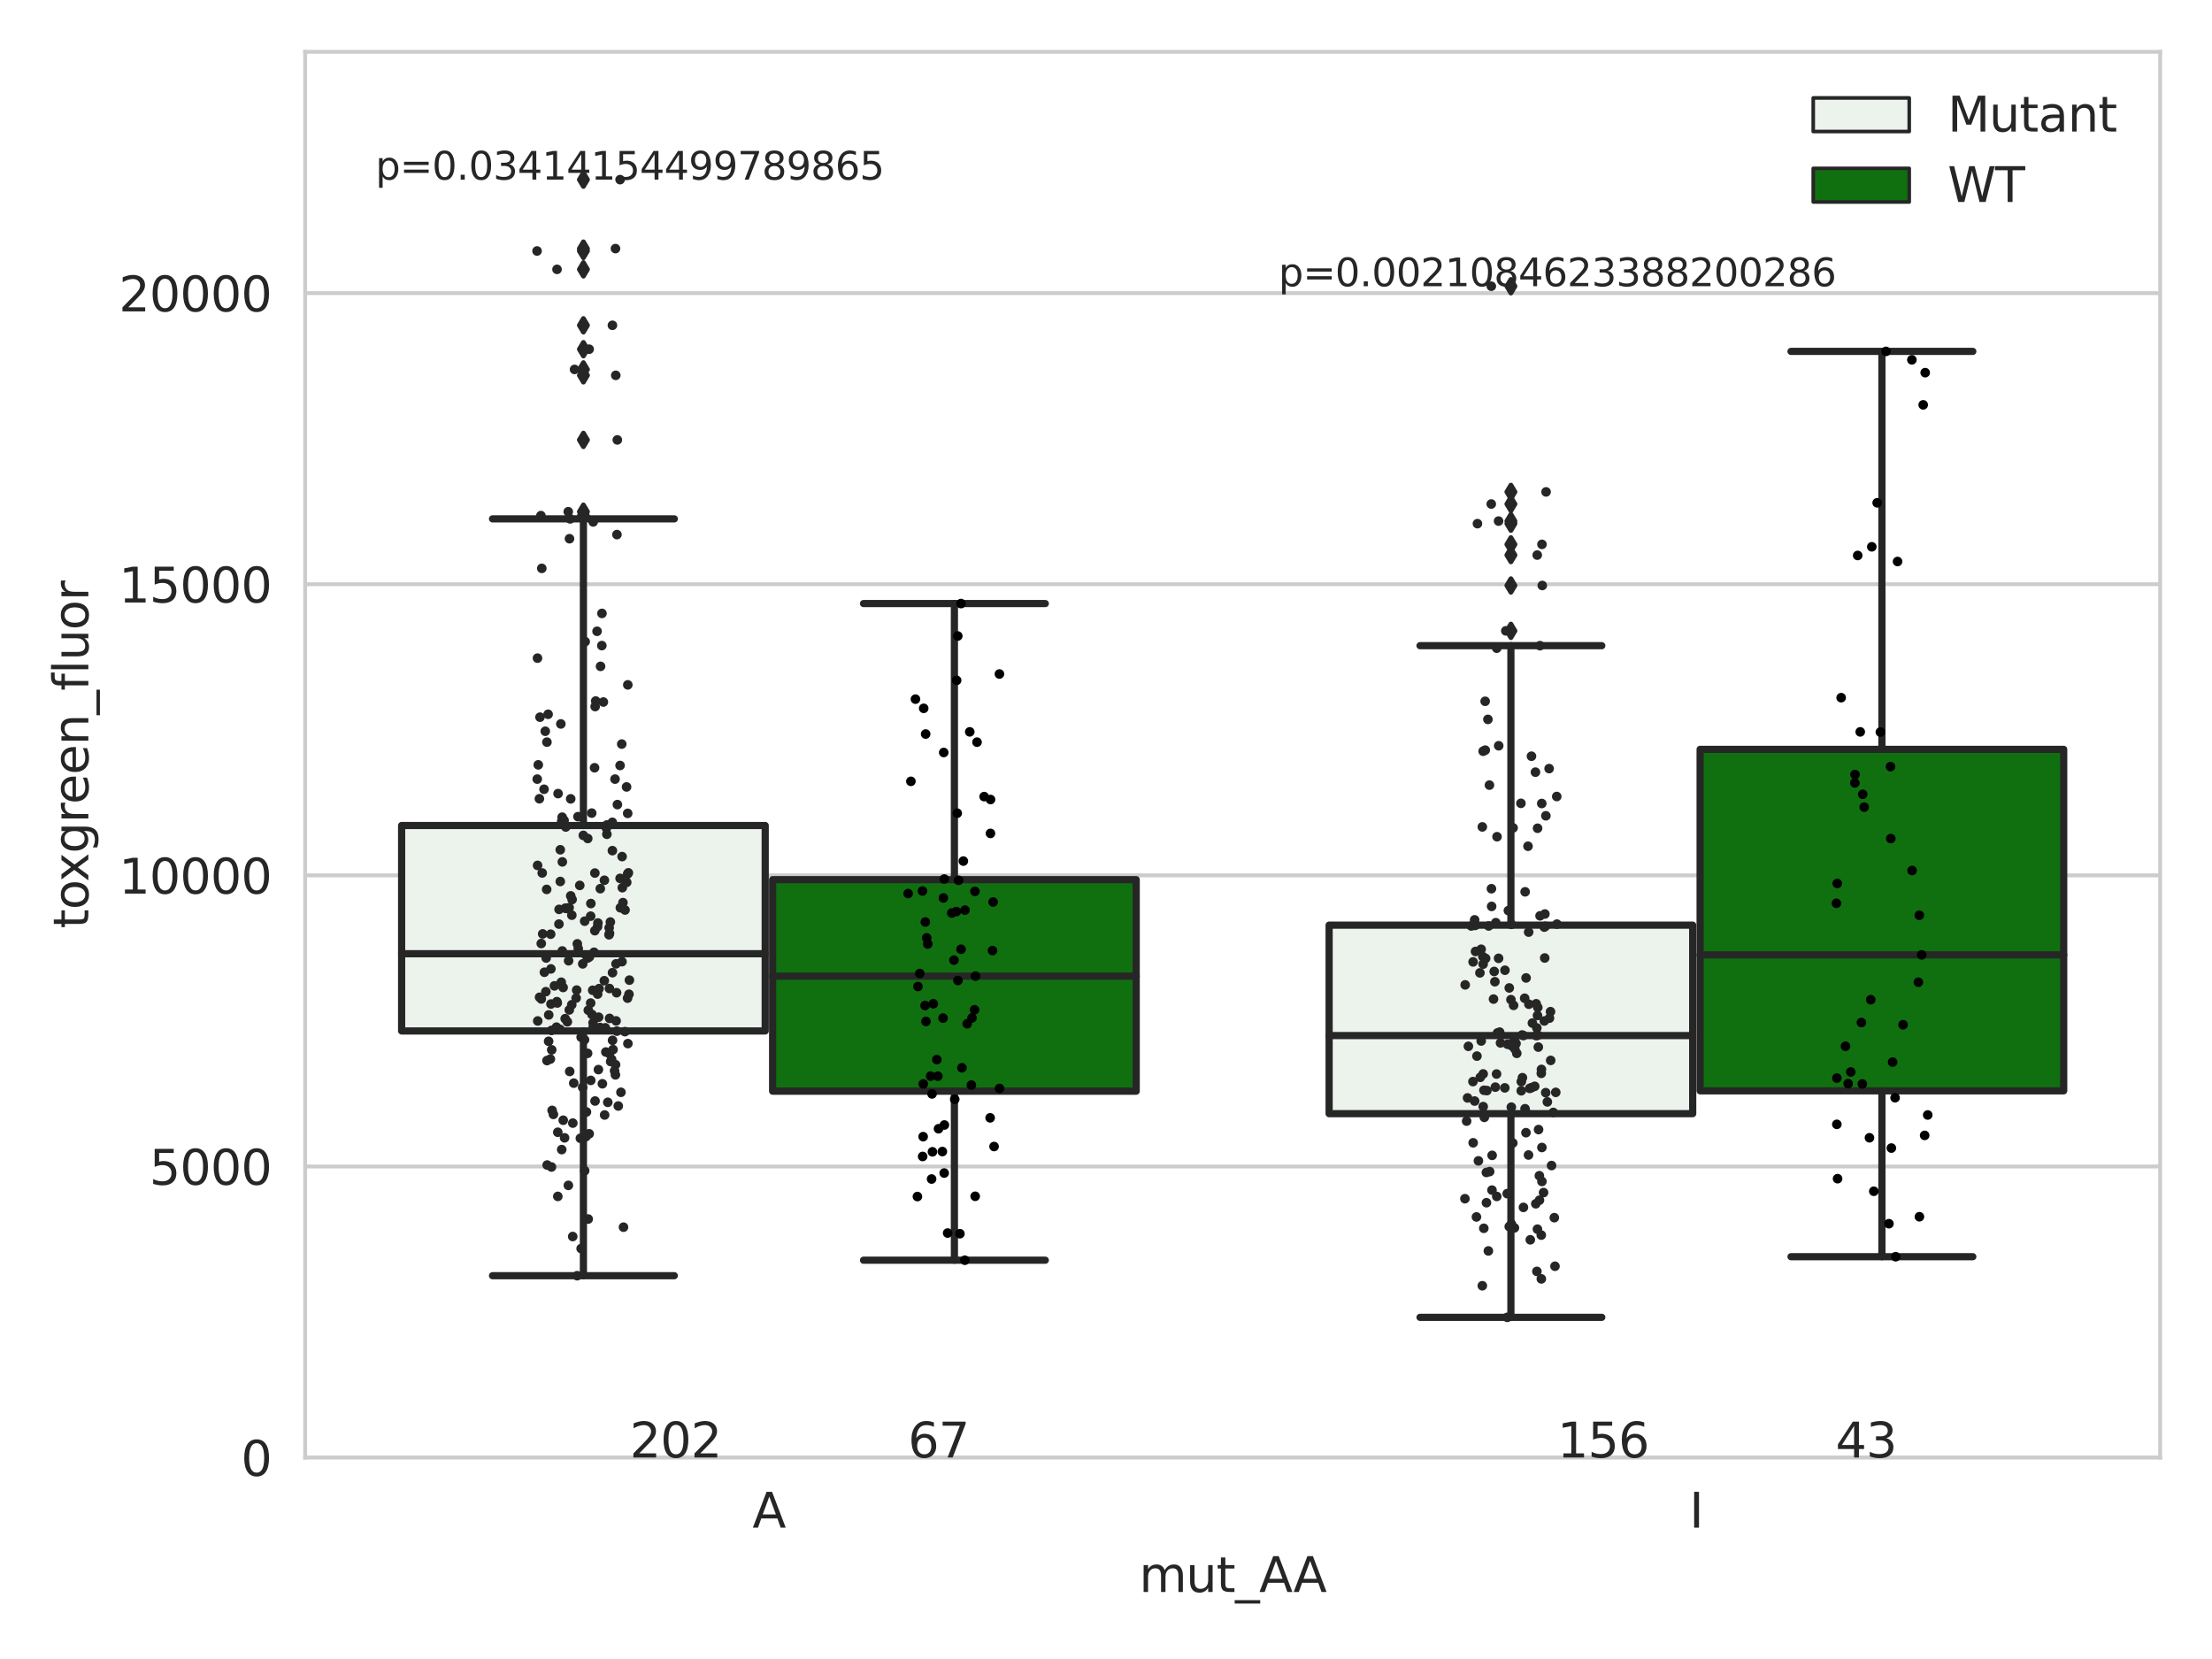 <?xml version="1.0" encoding="utf-8" standalone="no"?>
<!DOCTYPE svg PUBLIC "-//W3C//DTD SVG 1.1//EN"
  "http://www.w3.org/Graphics/SVG/1.1/DTD/svg11.dtd">
<svg xmlns:xlink="http://www.w3.org/1999/xlink" width="460.8pt" height="345.6pt" viewBox="0 0 460.8 345.6" xmlns="http://www.w3.org/2000/svg" version="1.1">
 <defs>
  <style type="text/css">*{stroke-linejoin: round; stroke-linecap: butt}</style>
 </defs>
 <g id="figure_1">
  <g id="patch_1">
   <path d="M 0 345.6 
L 460.8 345.6 
L 460.8 0 
L 0 0 
z
" style="fill: #ffffff"/>
  </g>
  <g id="axes_1">
   <g id="patch_2">
    <path d="M 63.571 303.64 
L 450 303.64 
L 450 10.8 
L 63.571 10.8 
z
" style="fill: #ffffff"/>
   </g>
   <g id="matplotlib.axis_1">
    <g id="xtick_1">
     <g id="text_1">
      <!-- A -->
      <g style="fill: #262626" transform="translate(156.758 318.238) scale(0.1 -0.1)">
       <defs>
        <path id="DejaVuSans-41" d="M 2188 4044 
L 1331 1722 
L 3047 1722 
L 2188 4044 
z
M 1831 4666 
L 2547 4666 
L 4325 0 
L 3669 0 
L 3244 1197 
L 1141 1197 
L 716 0 
L 50 0 
L 1831 4666 
z
" transform="scale(0.016)"/>
       </defs>
       <use xlink:href="#DejaVuSans-41"/>
      </g>
     </g>
    </g>
    <g id="xtick_2">
     <g id="text_2">
      <!-- I -->
      <g style="fill: #262626" transform="translate(351.918 318.238) scale(0.1 -0.1)">
       <defs>
        <path id="DejaVuSans-49" d="M 628 4666 
L 1259 4666 
L 1259 0 
L 628 0 
L 628 4666 
z
" transform="scale(0.016)"/>
       </defs>
       <use xlink:href="#DejaVuSans-49"/>
      </g>
     </g>
    </g>
    <g id="text_3">
     <!-- mut_AA -->
     <g style="fill: #262626" transform="translate(237.308 331.638) scale(0.1 -0.1)">
      <defs>
       <path id="DejaVuSans-6d" d="M 3328 2828 
Q 3544 3216 3844 3400 
Q 4144 3584 4550 3584 
Q 5097 3584 5394 3201 
Q 5691 2819 5691 2113 
L 5691 0 
L 5113 0 
L 5113 2094 
Q 5113 2597 4934 2840 
Q 4756 3084 4391 3084 
Q 3944 3084 3684 2787 
Q 3425 2491 3425 1978 
L 3425 0 
L 2847 0 
L 2847 2094 
Q 2847 2600 2669 2842 
Q 2491 3084 2119 3084 
Q 1678 3084 1418 2786 
Q 1159 2488 1159 1978 
L 1159 0 
L 581 0 
L 581 3500 
L 1159 3500 
L 1159 2956 
Q 1356 3278 1631 3431 
Q 1906 3584 2284 3584 
Q 2666 3584 2933 3390 
Q 3200 3197 3328 2828 
z
" transform="scale(0.016)"/>
       <path id="DejaVuSans-75" d="M 544 1381 
L 544 3500 
L 1119 3500 
L 1119 1403 
Q 1119 906 1312 657 
Q 1506 409 1894 409 
Q 2359 409 2629 706 
Q 2900 1003 2900 1516 
L 2900 3500 
L 3475 3500 
L 3475 0 
L 2900 0 
L 2900 538 
Q 2691 219 2414 64 
Q 2138 -91 1772 -91 
Q 1169 -91 856 284 
Q 544 659 544 1381 
z
M 1991 3584 
L 1991 3584 
z
" transform="scale(0.016)"/>
       <path id="DejaVuSans-74" d="M 1172 4494 
L 1172 3500 
L 2356 3500 
L 2356 3053 
L 1172 3053 
L 1172 1153 
Q 1172 725 1289 603 
Q 1406 481 1766 481 
L 2356 481 
L 2356 0 
L 1766 0 
Q 1100 0 847 248 
Q 594 497 594 1153 
L 594 3053 
L 172 3053 
L 172 3500 
L 594 3500 
L 594 4494 
L 1172 4494 
z
" transform="scale(0.016)"/>
       <path id="DejaVuSans-5f" d="M 3263 -1063 
L 3263 -1509 
L -63 -1509 
L -63 -1063 
L 3263 -1063 
z
" transform="scale(0.016)"/>
      </defs>
      <use xlink:href="#DejaVuSans-6d"/>
      <use xlink:href="#DejaVuSans-75" x="97.412"/>
      <use xlink:href="#DejaVuSans-74" x="160.791"/>
      <use xlink:href="#DejaVuSans-5f" x="200"/>
      <use xlink:href="#DejaVuSans-41" x="250"/>
      <use xlink:href="#DejaVuSans-41" x="321.158"/>
     </g>
    </g>
   </g>
   <g id="matplotlib.axis_2">
    <g id="ytick_1">
     <g id="line2d_1">
      <path d="M 63.571 303.64 
L 450 303.64 
" clip-path="url(#p932f12e7ff)" style="fill: none; stroke: #cccccc; stroke-width: 0.8; stroke-linecap: round"/>
     </g>
     <g id="text_4">
      <!-- 0 -->
      <g style="fill: #262626" transform="translate(50.209 307.439) scale(0.1 -0.1)">
       <defs>
        <path id="DejaVuSans-30" d="M 2034 4250 
Q 1547 4250 1301 3770 
Q 1056 3291 1056 2328 
Q 1056 1369 1301 889 
Q 1547 409 2034 409 
Q 2525 409 2770 889 
Q 3016 1369 3016 2328 
Q 3016 3291 2770 3770 
Q 2525 4250 2034 4250 
z
M 2034 4750 
Q 2819 4750 3233 4129 
Q 3647 3509 3647 2328 
Q 3647 1150 3233 529 
Q 2819 -91 2034 -91 
Q 1250 -91 836 529 
Q 422 1150 422 2328 
Q 422 3509 836 4129 
Q 1250 4750 2034 4750 
z
" transform="scale(0.016)"/>
       </defs>
       <use xlink:href="#DejaVuSans-30"/>
      </g>
     </g>
    </g>
    <g id="ytick_2">
     <g id="line2d_2">
      <path d="M 63.571 242.997 
L 450 242.997 
" clip-path="url(#p932f12e7ff)" style="fill: none; stroke: #cccccc; stroke-width: 0.8; stroke-linecap: round"/>
     </g>
     <g id="text_5">
      <!-- 5000 -->
      <g style="fill: #262626" transform="translate(31.121 246.796) scale(0.1 -0.1)">
       <defs>
        <path id="DejaVuSans-35" d="M 691 4666 
L 3169 4666 
L 3169 4134 
L 1269 4134 
L 1269 2991 
Q 1406 3038 1543 3061 
Q 1681 3084 1819 3084 
Q 2600 3084 3056 2656 
Q 3513 2228 3513 1497 
Q 3513 744 3044 326 
Q 2575 -91 1722 -91 
Q 1428 -91 1123 -41 
Q 819 9 494 109 
L 494 744 
Q 775 591 1075 516 
Q 1375 441 1709 441 
Q 2250 441 2565 725 
Q 2881 1009 2881 1497 
Q 2881 1984 2565 2268 
Q 2250 2553 1709 2553 
Q 1456 2553 1204 2497 
Q 953 2441 691 2322 
L 691 4666 
z
" transform="scale(0.016)"/>
       </defs>
       <use xlink:href="#DejaVuSans-35"/>
       <use xlink:href="#DejaVuSans-30" x="63.623"/>
       <use xlink:href="#DejaVuSans-30" x="127.246"/>
       <use xlink:href="#DejaVuSans-30" x="190.869"/>
      </g>
     </g>
    </g>
    <g id="ytick_3">
     <g id="line2d_3">
      <path d="M 63.571 182.354 
L 450 182.354 
" clip-path="url(#p932f12e7ff)" style="fill: none; stroke: #cccccc; stroke-width: 0.8; stroke-linecap: round"/>
     </g>
     <g id="text_6">
      <!-- 10000 -->
      <g style="fill: #262626" transform="translate(24.759 186.153) scale(0.1 -0.1)">
       <defs>
        <path id="DejaVuSans-31" d="M 794 531 
L 1825 531 
L 1825 4091 
L 703 3866 
L 703 4441 
L 1819 4666 
L 2450 4666 
L 2450 531 
L 3481 531 
L 3481 0 
L 794 0 
L 794 531 
z
" transform="scale(0.016)"/>
       </defs>
       <use xlink:href="#DejaVuSans-31"/>
       <use xlink:href="#DejaVuSans-30" x="63.623"/>
       <use xlink:href="#DejaVuSans-30" x="127.246"/>
       <use xlink:href="#DejaVuSans-30" x="190.869"/>
       <use xlink:href="#DejaVuSans-30" x="254.492"/>
      </g>
     </g>
    </g>
    <g id="ytick_4">
     <g id="line2d_4">
      <path d="M 63.571 121.711 
L 450 121.711 
" clip-path="url(#p932f12e7ff)" style="fill: none; stroke: #cccccc; stroke-width: 0.8; stroke-linecap: round"/>
     </g>
     <g id="text_7">
      <!-- 15000 -->
      <g style="fill: #262626" transform="translate(24.759 125.511) scale(0.1 -0.1)">
       <use xlink:href="#DejaVuSans-31"/>
       <use xlink:href="#DejaVuSans-35" x="63.623"/>
       <use xlink:href="#DejaVuSans-30" x="127.246"/>
       <use xlink:href="#DejaVuSans-30" x="190.869"/>
       <use xlink:href="#DejaVuSans-30" x="254.492"/>
      </g>
     </g>
    </g>
    <g id="ytick_5">
     <g id="line2d_5">
      <path d="M 63.571 61.069 
L 450 61.069 
" clip-path="url(#p932f12e7ff)" style="fill: none; stroke: #cccccc; stroke-width: 0.8; stroke-linecap: round"/>
     </g>
     <g id="text_8">
      <!-- 20000 -->
      <g style="fill: #262626" transform="translate(24.759 64.868) scale(0.1 -0.1)">
       <defs>
        <path id="DejaVuSans-32" d="M 1228 531 
L 3431 531 
L 3431 0 
L 469 0 
L 469 531 
Q 828 903 1448 1529 
Q 2069 2156 2228 2338 
Q 2531 2678 2651 2914 
Q 2772 3150 2772 3378 
Q 2772 3750 2511 3984 
Q 2250 4219 1831 4219 
Q 1534 4219 1204 4116 
Q 875 4013 500 3803 
L 500 4441 
Q 881 4594 1212 4672 
Q 1544 4750 1819 4750 
Q 2544 4750 2975 4387 
Q 3406 4025 3406 3419 
Q 3406 3131 3298 2873 
Q 3191 2616 2906 2266 
Q 2828 2175 2409 1742 
Q 1991 1309 1228 531 
z
" transform="scale(0.016)"/>
       </defs>
       <use xlink:href="#DejaVuSans-32"/>
       <use xlink:href="#DejaVuSans-30" x="63.623"/>
       <use xlink:href="#DejaVuSans-30" x="127.246"/>
       <use xlink:href="#DejaVuSans-30" x="190.869"/>
       <use xlink:href="#DejaVuSans-30" x="254.492"/>
      </g>
     </g>
    </g>
    <g id="text_9">
     <!-- toxgreen_fluor -->
     <g style="fill: #262626" transform="translate(18.401 193.415) rotate(-90) scale(0.1 -0.1)">
      <defs>
       <path id="DejaVuSans-6f" d="M 1959 3097 
Q 1497 3097 1228 2736 
Q 959 2375 959 1747 
Q 959 1119 1226 758 
Q 1494 397 1959 397 
Q 2419 397 2687 759 
Q 2956 1122 2956 1747 
Q 2956 2369 2687 2733 
Q 2419 3097 1959 3097 
z
M 1959 3584 
Q 2709 3584 3137 3096 
Q 3566 2609 3566 1747 
Q 3566 888 3137 398 
Q 2709 -91 1959 -91 
Q 1206 -91 779 398 
Q 353 888 353 1747 
Q 353 2609 779 3096 
Q 1206 3584 1959 3584 
z
" transform="scale(0.016)"/>
       <path id="DejaVuSans-78" d="M 3513 3500 
L 2247 1797 
L 3578 0 
L 2900 0 
L 1881 1375 
L 863 0 
L 184 0 
L 1544 1831 
L 300 3500 
L 978 3500 
L 1906 2253 
L 2834 3500 
L 3513 3500 
z
" transform="scale(0.016)"/>
       <path id="DejaVuSans-67" d="M 2906 1791 
Q 2906 2416 2648 2759 
Q 2391 3103 1925 3103 
Q 1463 3103 1205 2759 
Q 947 2416 947 1791 
Q 947 1169 1205 825 
Q 1463 481 1925 481 
Q 2391 481 2648 825 
Q 2906 1169 2906 1791 
z
M 3481 434 
Q 3481 -459 3084 -895 
Q 2688 -1331 1869 -1331 
Q 1566 -1331 1297 -1286 
Q 1028 -1241 775 -1147 
L 775 -588 
Q 1028 -725 1275 -790 
Q 1522 -856 1778 -856 
Q 2344 -856 2625 -561 
Q 2906 -266 2906 331 
L 2906 616 
Q 2728 306 2450 153 
Q 2172 0 1784 0 
Q 1141 0 747 490 
Q 353 981 353 1791 
Q 353 2603 747 3093 
Q 1141 3584 1784 3584 
Q 2172 3584 2450 3431 
Q 2728 3278 2906 2969 
L 2906 3500 
L 3481 3500 
L 3481 434 
z
" transform="scale(0.016)"/>
       <path id="DejaVuSans-72" d="M 2631 2963 
Q 2534 3019 2420 3045 
Q 2306 3072 2169 3072 
Q 1681 3072 1420 2755 
Q 1159 2438 1159 1844 
L 1159 0 
L 581 0 
L 581 3500 
L 1159 3500 
L 1159 2956 
Q 1341 3275 1631 3429 
Q 1922 3584 2338 3584 
Q 2397 3584 2469 3576 
Q 2541 3569 2628 3553 
L 2631 2963 
z
" transform="scale(0.016)"/>
       <path id="DejaVuSans-65" d="M 3597 1894 
L 3597 1613 
L 953 1613 
Q 991 1019 1311 708 
Q 1631 397 2203 397 
Q 2534 397 2845 478 
Q 3156 559 3463 722 
L 3463 178 
Q 3153 47 2828 -22 
Q 2503 -91 2169 -91 
Q 1331 -91 842 396 
Q 353 884 353 1716 
Q 353 2575 817 3079 
Q 1281 3584 2069 3584 
Q 2775 3584 3186 3129 
Q 3597 2675 3597 1894 
z
M 3022 2063 
Q 3016 2534 2758 2815 
Q 2500 3097 2075 3097 
Q 1594 3097 1305 2825 
Q 1016 2553 972 2059 
L 3022 2063 
z
" transform="scale(0.016)"/>
       <path id="DejaVuSans-6e" d="M 3513 2113 
L 3513 0 
L 2938 0 
L 2938 2094 
Q 2938 2591 2744 2837 
Q 2550 3084 2163 3084 
Q 1697 3084 1428 2787 
Q 1159 2491 1159 1978 
L 1159 0 
L 581 0 
L 581 3500 
L 1159 3500 
L 1159 2956 
Q 1366 3272 1645 3428 
Q 1925 3584 2291 3584 
Q 2894 3584 3203 3211 
Q 3513 2838 3513 2113 
z
" transform="scale(0.016)"/>
       <path id="DejaVuSans-66" d="M 2375 4863 
L 2375 4384 
L 1825 4384 
Q 1516 4384 1395 4259 
Q 1275 4134 1275 3809 
L 1275 3500 
L 2222 3500 
L 2222 3053 
L 1275 3053 
L 1275 0 
L 697 0 
L 697 3053 
L 147 3053 
L 147 3500 
L 697 3500 
L 697 3744 
Q 697 4328 969 4595 
Q 1241 4863 1831 4863 
L 2375 4863 
z
" transform="scale(0.016)"/>
       <path id="DejaVuSans-6c" d="M 603 4863 
L 1178 4863 
L 1178 0 
L 603 0 
L 603 4863 
z
" transform="scale(0.016)"/>
      </defs>
      <use xlink:href="#DejaVuSans-74"/>
      <use xlink:href="#DejaVuSans-6f" x="39.209"/>
      <use xlink:href="#DejaVuSans-78" x="97.266"/>
      <use xlink:href="#DejaVuSans-67" x="156.445"/>
      <use xlink:href="#DejaVuSans-72" x="219.922"/>
      <use xlink:href="#DejaVuSans-65" x="258.785"/>
      <use xlink:href="#DejaVuSans-65" x="320.309"/>
      <use xlink:href="#DejaVuSans-6e" x="381.832"/>
      <use xlink:href="#DejaVuSans-5f" x="445.211"/>
      <use xlink:href="#DejaVuSans-66" x="495.211"/>
      <use xlink:href="#DejaVuSans-6c" x="530.416"/>
      <use xlink:href="#DejaVuSans-75" x="558.199"/>
      <use xlink:href="#DejaVuSans-6f" x="621.578"/>
      <use xlink:href="#DejaVuSans-72" x="682.76"/>
     </g>
    </g>
   </g>
   <g id="patch_3">
    <path d="M 83.666 214.766 
L 159.406 214.766 
L 159.406 171.966 
L 83.666 171.966 
L 83.666 214.766 
z
" clip-path="url(#p932f12e7ff)" style="fill: #ecf2ec; stroke: #262626; stroke-width: 1.5; stroke-linejoin: miter"/>
   </g>
   <g id="patch_4">
    <path d="M 160.951 227.31 
L 236.691 227.31 
L 236.691 183.253 
L 160.951 183.253 
L 160.951 227.31 
z
" clip-path="url(#p932f12e7ff)" style="fill: #107010; stroke: #262626; stroke-width: 1.5; stroke-linejoin: miter"/>
   </g>
   <g id="patch_5">
    <path d="M 276.88 231.997 
L 352.62 231.997 
L 352.62 192.725 
L 276.88 192.725 
L 276.88 231.997 
z
" clip-path="url(#p932f12e7ff)" style="fill: #ecf2ec; stroke: #262626; stroke-width: 1.5; stroke-linejoin: miter"/>
   </g>
   <g id="patch_6">
    <path d="M 354.166 227.238 
L 429.906 227.238 
L 429.906 156.103 
L 354.166 156.103 
L 354.166 227.238 
z
" clip-path="url(#p932f12e7ff)" style="fill: #107010; stroke: #262626; stroke-width: 1.5; stroke-linejoin: miter"/>
   </g>
   <g id="patch_7">
    <path d="M 160.178 303.64 
L 160.178 303.64 
L 160.178 303.64 
L 160.178 303.64 
z
" clip-path="url(#p932f12e7ff)" style="fill: #ecf2ec; stroke: #262626; stroke-width: 0.75; stroke-linejoin: miter"/>
   </g>
   <g id="patch_8">
    <path d="M 160.178 303.64 
L 160.178 303.64 
L 160.178 303.64 
L 160.178 303.64 
z
" clip-path="url(#p932f12e7ff)" style="fill: #107010; stroke: #262626; stroke-width: 0.75; stroke-linejoin: miter"/>
   </g>
   <g id="PathCollection_1"/>
   <g id="PathCollection_2"/>
   <g id="line2d_6">
    <path d="M 121.536 214.766 
L 121.536 265.753 
" clip-path="url(#p932f12e7ff)" style="fill: none; stroke: #262626; stroke-width: 1.5; stroke-linecap: round"/>
   </g>
   <g id="line2d_7">
    <path d="M 121.536 171.966 
L 121.536 108.088 
" clip-path="url(#p932f12e7ff)" style="fill: none; stroke: #262626; stroke-width: 1.5; stroke-linecap: round"/>
   </g>
   <g id="line2d_8">
    <path d="M 102.601 265.753 
L 140.471 265.753 
" clip-path="url(#p932f12e7ff)" style="fill: none; stroke: #262626; stroke-width: 1.5; stroke-linecap: round"/>
   </g>
   <g id="line2d_9">
    <path d="M 102.601 108.088 
L 140.471 108.088 
" clip-path="url(#p932f12e7ff)" style="fill: none; stroke: #262626; stroke-width: 1.5; stroke-linecap: round"/>
   </g>
   <g id="line2d_10">
    <defs>
     <path id="m5da31ee33d" d="M -0 1.414 
L 0.849 0 
L 0 -1.414 
L -0.849 -0 
z
" style="stroke: #262626; stroke-linejoin: miter"/>
    </defs>
    <g clip-path="url(#p932f12e7ff)">
     <use xlink:href="#m5da31ee33d" x="121.536" y="51.79" style="fill: #262626; stroke: #262626; stroke-linejoin: miter"/>
     <use xlink:href="#m5da31ee33d" x="121.536" y="76.957" style="fill: #262626; stroke: #262626; stroke-linejoin: miter"/>
     <use xlink:href="#m5da31ee33d" x="121.536" y="78.189" style="fill: #262626; stroke: #262626; stroke-linejoin: miter"/>
     <use xlink:href="#m5da31ee33d" x="121.536" y="56.112" style="fill: #262626; stroke: #262626; stroke-linejoin: miter"/>
     <use xlink:href="#m5da31ee33d" x="121.536" y="67.767" style="fill: #262626; stroke: #262626; stroke-linejoin: miter"/>
     <use xlink:href="#m5da31ee33d" x="121.536" y="91.641" style="fill: #262626; stroke: #262626; stroke-linejoin: miter"/>
     <use xlink:href="#m5da31ee33d" x="121.536" y="107.414" style="fill: #262626; stroke: #262626; stroke-linejoin: miter"/>
     <use xlink:href="#m5da31ee33d" x="121.536" y="37.422" style="fill: #262626; stroke: #262626; stroke-linejoin: miter"/>
     <use xlink:href="#m5da31ee33d" x="121.536" y="52.284" style="fill: #262626; stroke: #262626; stroke-linejoin: miter"/>
     <use xlink:href="#m5da31ee33d" x="121.536" y="106.598" style="fill: #262626; stroke: #262626; stroke-linejoin: miter"/>
     <use xlink:href="#m5da31ee33d" x="121.536" y="72.745" style="fill: #262626; stroke: #262626; stroke-linejoin: miter"/>
    </g>
   </g>
   <g id="line2d_11">
    <path d="M 198.821 227.31 
L 198.821 262.526 
" clip-path="url(#p932f12e7ff)" style="fill: none; stroke: #262626; stroke-width: 1.5; stroke-linecap: round"/>
   </g>
   <g id="line2d_12">
    <path d="M 198.821 183.253 
L 198.821 125.734 
" clip-path="url(#p932f12e7ff)" style="fill: none; stroke: #262626; stroke-width: 1.5; stroke-linecap: round"/>
   </g>
   <g id="line2d_13">
    <path d="M 179.886 262.526 
L 217.756 262.526 
" clip-path="url(#p932f12e7ff)" style="fill: none; stroke: #262626; stroke-width: 1.5; stroke-linecap: round"/>
   </g>
   <g id="line2d_14">
    <path d="M 179.886 125.734 
L 217.756 125.734 
" clip-path="url(#p932f12e7ff)" style="fill: none; stroke: #262626; stroke-width: 1.5; stroke-linecap: round"/>
   </g>
   <g id="line2d_15"/>
   <g id="line2d_16">
    <path d="M 314.75 231.997 
L 314.75 274.426 
" clip-path="url(#p932f12e7ff)" style="fill: none; stroke: #262626; stroke-width: 1.5; stroke-linecap: round"/>
   </g>
   <g id="line2d_17">
    <path d="M 314.75 192.725 
L 314.75 134.507 
" clip-path="url(#p932f12e7ff)" style="fill: none; stroke: #262626; stroke-width: 1.5; stroke-linecap: round"/>
   </g>
   <g id="line2d_18">
    <path d="M 295.815 274.426 
L 333.685 274.426 
" clip-path="url(#p932f12e7ff)" style="fill: none; stroke: #262626; stroke-width: 1.5; stroke-linecap: round"/>
   </g>
   <g id="line2d_19">
    <path d="M 295.815 134.507 
L 333.685 134.507 
" clip-path="url(#p932f12e7ff)" style="fill: none; stroke: #262626; stroke-width: 1.5; stroke-linecap: round"/>
   </g>
   <g id="line2d_20">
    <g clip-path="url(#p932f12e7ff)">
     <use xlink:href="#m5da31ee33d" x="314.75" y="104.995" style="fill: #262626; stroke: #262626; stroke-linejoin: miter"/>
     <use xlink:href="#m5da31ee33d" x="314.75" y="113.402" style="fill: #262626; stroke: #262626; stroke-linejoin: miter"/>
     <use xlink:href="#m5da31ee33d" x="314.75" y="102.471" style="fill: #262626; stroke: #262626; stroke-linejoin: miter"/>
     <use xlink:href="#m5da31ee33d" x="314.75" y="59.625" style="fill: #262626; stroke: #262626; stroke-linejoin: miter"/>
     <use xlink:href="#m5da31ee33d" x="314.75" y="115.63" style="fill: #262626; stroke: #262626; stroke-linejoin: miter"/>
     <use xlink:href="#m5da31ee33d" x="314.75" y="108.549" style="fill: #262626; stroke: #262626; stroke-linejoin: miter"/>
     <use xlink:href="#m5da31ee33d" x="314.75" y="109.088" style="fill: #262626; stroke: #262626; stroke-linejoin: miter"/>
     <use xlink:href="#m5da31ee33d" x="314.75" y="131.42" style="fill: #262626; stroke: #262626; stroke-linejoin: miter"/>
     <use xlink:href="#m5da31ee33d" x="314.75" y="121.968" style="fill: #262626; stroke: #262626; stroke-linejoin: miter"/>
    </g>
   </g>
   <g id="line2d_21">
    <path d="M 392.036 227.238 
L 392.036 261.792 
" clip-path="url(#p932f12e7ff)" style="fill: none; stroke: #262626; stroke-width: 1.5; stroke-linecap: round"/>
   </g>
   <g id="line2d_22">
    <path d="M 392.036 156.103 
L 392.036 73.203 
" clip-path="url(#p932f12e7ff)" style="fill: none; stroke: #262626; stroke-width: 1.5; stroke-linecap: round"/>
   </g>
   <g id="line2d_23">
    <path d="M 373.101 261.792 
L 410.971 261.792 
" clip-path="url(#p932f12e7ff)" style="fill: none; stroke: #262626; stroke-width: 1.5; stroke-linecap: round"/>
   </g>
   <g id="line2d_24">
    <path d="M 373.101 73.203 
L 410.971 73.203 
" clip-path="url(#p932f12e7ff)" style="fill: none; stroke: #262626; stroke-width: 1.5; stroke-linecap: round"/>
   </g>
   <g id="line2d_25"/>
   <g id="line2d_26">
    <path d="M 83.666 198.679 
L 159.406 198.679 
" clip-path="url(#p932f12e7ff)" style="fill: none; stroke: #262626; stroke-width: 1.5; stroke-linecap: round"/>
   </g>
   <g id="line2d_27">
    <path d="M 160.951 203.349 
L 236.691 203.349 
" clip-path="url(#p932f12e7ff)" style="fill: none; stroke: #262626; stroke-width: 1.5; stroke-linecap: round"/>
   </g>
   <g id="line2d_28">
    <path d="M 276.88 215.732 
L 352.62 215.732 
" clip-path="url(#p932f12e7ff)" style="fill: none; stroke: #262626; stroke-width: 1.5; stroke-linecap: round"/>
   </g>
   <g id="line2d_29">
    <path d="M 354.166 198.915 
L 429.906 198.915 
" clip-path="url(#p932f12e7ff)" style="fill: none; stroke: #262626; stroke-width: 1.5; stroke-linecap: round"/>
   </g>
   <g id="patch_9">
    <path d="M 63.571 303.64 
L 63.571 10.8 
" style="fill: none; stroke: #cccccc; stroke-width: 0.8; stroke-linejoin: miter; stroke-linecap: square"/>
   </g>
   <g id="patch_10">
    <path d="M 450 303.64 
L 450 10.8 
" style="fill: none; stroke: #cccccc; stroke-width: 0.8; stroke-linejoin: miter; stroke-linecap: square"/>
   </g>
   <g id="patch_11">
    <path d="M 63.571 303.64 
L 450 303.64 
" style="fill: none; stroke: #cccccc; stroke-width: 0.8; stroke-linejoin: miter; stroke-linecap: square"/>
   </g>
   <g id="patch_12">
    <path d="M 63.571 10.8 
L 450 10.8 
" style="fill: none; stroke: #cccccc; stroke-width: 0.8; stroke-linejoin: miter; stroke-linecap: square"/>
   </g>
   <g id="PathCollection_3">
    <defs>
     <path id="C0_0_e169da467f" d="M 0 1 
C 0.265 1 0.52 0.895 0.707 0.707 
C 0.895 0.52 1 0.265 1 -0 
C 1 -0.265 0.895 -0.52 0.707 -0.707 
C 0.52 -0.895 0.265 -1 0 -1 
C -0.265 -1 -0.52 -0.895 -0.707 -0.707 
C -0.895 -0.52 -1 -0.265 -1 0 
C -1 0.265 -0.895 0.52 -0.707 0.707 
C -0.52 0.895 -0.265 1 0 1 
z
"/>
    </defs>
    <g clip-path="url(#p932f12e7ff)">
     <use xlink:href="#C0_0_e169da467f" x="117.511" y="170.903" style="fill: #262626"/>
    </g>
    <g clip-path="url(#p932f12e7ff)">
     <use xlink:href="#C0_0_e169da467f" x="117.132" y="198.103" style="fill: #262626"/>
    </g>
    <g clip-path="url(#p932f12e7ff)">
     <use xlink:href="#C0_0_e169da467f" x="127.605" y="216.72" style="fill: #262626"/>
    </g>
    <g clip-path="url(#p932f12e7ff)">
     <use xlink:href="#C0_0_e169da467f" x="114.933" y="218.698" style="fill: #262626"/>
    </g>
    <g clip-path="url(#p932f12e7ff)">
     <use xlink:href="#C0_0_e169da467f" x="124.501" y="207.086" style="fill: #262626"/>
    </g>
    <g clip-path="url(#p932f12e7ff)">
     <use xlink:href="#C0_0_e169da467f" x="116.006" y="208.662" style="fill: #262626"/>
    </g>
    <g clip-path="url(#p932f12e7ff)">
     <use xlink:href="#C0_0_e169da467f" x="122.172" y="231.644" style="fill: #262626"/>
    </g>
    <g clip-path="url(#p932f12e7ff)">
     <use xlink:href="#C0_0_e169da467f" x="128.214" y="51.79" style="fill: #262626"/>
    </g>
    <g clip-path="url(#p932f12e7ff)">
     <use xlink:href="#C0_0_e169da467f" x="123.959" y="229.364" style="fill: #262626"/>
    </g>
    <g clip-path="url(#p932f12e7ff)">
     <use xlink:href="#C0_0_e169da467f" x="113.945" y="220.938" style="fill: #262626"/>
    </g>
    <g clip-path="url(#p932f12e7ff)">
     <use xlink:href="#C0_0_e169da467f" x="128.325" y="200.789" style="fill: #262626"/>
    </g>
    <g clip-path="url(#p932f12e7ff)">
     <use xlink:href="#C0_0_e169da467f" x="128.026" y="223.067" style="fill: #262626"/>
    </g>
    <g clip-path="url(#p932f12e7ff)">
     <use xlink:href="#C0_0_e169da467f" x="127.56" y="171.306" style="fill: #262626"/>
    </g>
    <g clip-path="url(#p932f12e7ff)">
     <use xlink:href="#C0_0_e169da467f" x="118.192" y="212.858" style="fill: #262626"/>
    </g>
    <g clip-path="url(#p932f12e7ff)">
     <use xlink:href="#C0_0_e169da467f" x="120.132" y="206.251" style="fill: #262626"/>
    </g>
    <g clip-path="url(#p932f12e7ff)">
     <use xlink:href="#C0_0_e169da467f" x="111.969" y="137.103" style="fill: #262626"/>
    </g>
    <g clip-path="url(#p932f12e7ff)">
     <use xlink:href="#C0_0_e169da467f" x="128.206" y="223.915" style="fill: #262626"/>
    </g>
    <g clip-path="url(#p932f12e7ff)">
     <use xlink:href="#C0_0_e169da467f" x="124.38" y="131.509" style="fill: #262626"/>
    </g>
    <g clip-path="url(#p932f12e7ff)">
     <use xlink:href="#C0_0_e169da467f" x="115.918" y="213.974" style="fill: #262626"/>
    </g>
    <g clip-path="url(#p932f12e7ff)">
     <use xlink:href="#C0_0_e169da467f" x="127.216" y="221.146" style="fill: #262626"/>
    </g>
    <g clip-path="url(#p932f12e7ff)">
     <use xlink:href="#C0_0_e169da467f" x="116.256" y="165.321" style="fill: #262626"/>
    </g>
    <g clip-path="url(#p932f12e7ff)">
     <use xlink:href="#C0_0_e169da467f" x="121.801" y="243.883" style="fill: #262626"/>
    </g>
    <g clip-path="url(#p932f12e7ff)">
     <use xlink:href="#C0_0_e169da467f" x="129.593" y="178.444" style="fill: #262626"/>
    </g>
    <g clip-path="url(#p932f12e7ff)">
     <use xlink:href="#C0_0_e169da467f" x="130.744" y="182.068" style="fill: #262626"/>
    </g>
    <g clip-path="url(#p932f12e7ff)">
     <use xlink:href="#C0_0_e169da467f" x="124.71" y="211.899" style="fill: #262626"/>
    </g>
    <g clip-path="url(#p932f12e7ff)">
     <use xlink:href="#C0_0_e169da467f" x="117.146" y="179.546" style="fill: #262626"/>
    </g>
    <g clip-path="url(#p932f12e7ff)">
     <use xlink:href="#C0_0_e169da467f" x="125.371" y="134.489" style="fill: #262626"/>
    </g>
    <g clip-path="url(#p932f12e7ff)">
     <use xlink:href="#C0_0_e169da467f" x="123.573" y="108.724" style="fill: #262626"/>
    </g>
    <g clip-path="url(#p932f12e7ff)">
     <use xlink:href="#C0_0_e169da467f" x="119.33" y="233.961" style="fill: #262626"/>
    </g>
    <g clip-path="url(#p932f12e7ff)">
     <use xlink:href="#C0_0_e169da467f" x="124.56" y="192.279" style="fill: #262626"/>
    </g>
    <g clip-path="url(#p932f12e7ff)">
     <use xlink:href="#C0_0_e169da467f" x="123.044" y="208.961" style="fill: #262626"/>
    </g>
    <g clip-path="url(#p932f12e7ff)">
     <use xlink:href="#C0_0_e169da467f" x="130.783" y="142.669" style="fill: #262626"/>
    </g>
    <g clip-path="url(#p932f12e7ff)">
     <use xlink:href="#C0_0_e169da467f" x="122.44" y="174.673" style="fill: #262626"/>
    </g>
    <g clip-path="url(#p932f12e7ff)">
     <use xlink:href="#C0_0_e169da467f" x="114.181" y="148.801" style="fill: #262626"/>
    </g>
    <g clip-path="url(#p932f12e7ff)">
     <use xlink:href="#C0_0_e169da467f" x="119.689" y="76.957" style="fill: #262626"/>
    </g>
    <g clip-path="url(#p932f12e7ff)">
     <use xlink:href="#C0_0_e169da467f" x="122.075" y="198.982" style="fill: #262626"/>
    </g>
    <g clip-path="url(#p932f12e7ff)">
     <use xlink:href="#C0_0_e169da467f" x="123.586" y="213.93" style="fill: #262626"/>
    </g>
    <g clip-path="url(#p932f12e7ff)">
     <use xlink:href="#C0_0_e169da467f" x="126.103" y="214.109" style="fill: #262626"/>
    </g>
    <g clip-path="url(#p932f12e7ff)">
     <use xlink:href="#C0_0_e169da467f" x="117.613" y="237.032" style="fill: #262626"/>
    </g>
    <g clip-path="url(#p932f12e7ff)">
     <use xlink:href="#C0_0_e169da467f" x="119.52" y="225.64" style="fill: #262626"/>
    </g>
    <g clip-path="url(#p932f12e7ff)">
     <use xlink:href="#C0_0_e169da467f" x="125.487" y="225.768" style="fill: #262626"/>
    </g>
    <g clip-path="url(#p932f12e7ff)">
     <use xlink:href="#C0_0_e169da467f" x="114.883" y="214.65" style="fill: #262626"/>
    </g>
    <g clip-path="url(#p932f12e7ff)">
     <use xlink:href="#C0_0_e169da467f" x="121.061" y="260.097" style="fill: #262626"/>
    </g>
    <g clip-path="url(#p932f12e7ff)">
     <use xlink:href="#C0_0_e169da467f" x="131.118" y="204.18" style="fill: #262626"/>
    </g>
    <g clip-path="url(#p932f12e7ff)">
     <use xlink:href="#C0_0_e169da467f" x="130.903" y="181.827" style="fill: #262626"/>
    </g>
    <g clip-path="url(#p932f12e7ff)">
     <use xlink:href="#C0_0_e169da467f" x="125.956" y="232.273" style="fill: #262626"/>
    </g>
    <g clip-path="url(#p932f12e7ff)">
     <use xlink:href="#C0_0_e169da467f" x="118.887" y="166.415" style="fill: #262626"/>
    </g>
    <g clip-path="url(#p932f12e7ff)">
     <use xlink:href="#C0_0_e169da467f" x="117.737" y="212.207" style="fill: #262626"/>
    </g>
    <g clip-path="url(#p932f12e7ff)">
     <use xlink:href="#C0_0_e169da467f" x="120.269" y="196.616" style="fill: #262626"/>
    </g>
    <g clip-path="url(#p932f12e7ff)">
     <use xlink:href="#C0_0_e169da467f" x="119.109" y="209.302" style="fill: #262626"/>
    </g>
    <g clip-path="url(#p932f12e7ff)">
     <use xlink:href="#C0_0_e169da467f" x="123.262" y="169.383" style="fill: #262626"/>
    </g>
    <g clip-path="url(#p932f12e7ff)">
     <use xlink:href="#C0_0_e169da467f" x="114.649" y="220.624" style="fill: #262626"/>
    </g>
    <g clip-path="url(#p932f12e7ff)">
     <use xlink:href="#C0_0_e169da467f" x="127.594" y="202.626" style="fill: #262626"/>
    </g>
    <g clip-path="url(#p932f12e7ff)">
     <use xlink:href="#C0_0_e169da467f" x="126.989" y="212.149" style="fill: #262626"/>
    </g>
    <g clip-path="url(#p932f12e7ff)">
     <use xlink:href="#C0_0_e169da467f" x="130.734" y="207.934" style="fill: #262626"/>
    </g>
    <g clip-path="url(#p932f12e7ff)">
     <use xlink:href="#C0_0_e169da467f" x="119.307" y="257.59" style="fill: #262626"/>
    </g>
    <g clip-path="url(#p932f12e7ff)">
     <use xlink:href="#C0_0_e169da467f" x="125.695" y="146.246" style="fill: #262626"/>
    </g>
    <g clip-path="url(#p932f12e7ff)">
     <use xlink:href="#C0_0_e169da467f" x="126.615" y="229.633" style="fill: #262626"/>
    </g>
    <g clip-path="url(#p932f12e7ff)">
     <use xlink:href="#C0_0_e169da467f" x="114.31" y="211.427" style="fill: #262626"/>
    </g>
    <g clip-path="url(#p932f12e7ff)">
     <use xlink:href="#C0_0_e169da467f" x="117.107" y="170.229" style="fill: #262626"/>
    </g>
    <g clip-path="url(#p932f12e7ff)">
     <use xlink:href="#C0_0_e169da467f" x="123.47" y="206.292" style="fill: #262626"/>
    </g>
    <g clip-path="url(#p932f12e7ff)">
     <use xlink:href="#C0_0_e169da467f" x="127.574" y="177.206" style="fill: #262626"/>
    </g>
    <g clip-path="url(#p932f12e7ff)">
     <use xlink:href="#C0_0_e169da467f" x="122.79" y="199.332" style="fill: #262626"/>
    </g>
    <g clip-path="url(#p932f12e7ff)">
     <use xlink:href="#C0_0_e169da467f" x="113.879" y="185.279" style="fill: #262626"/>
    </g>
    <g clip-path="url(#p932f12e7ff)">
     <use xlink:href="#C0_0_e169da467f" x="114.76" y="201.845" style="fill: #262626"/>
    </g>
    <g clip-path="url(#p932f12e7ff)">
     <use xlink:href="#C0_0_e169da467f" x="118.637" y="112.225" style="fill: #262626"/>
    </g>
    <g clip-path="url(#p932f12e7ff)">
     <use xlink:href="#C0_0_e169da467f" x="113.051" y="194.548" style="fill: #262626"/>
    </g>
    <g clip-path="url(#p932f12e7ff)">
     <use xlink:href="#C0_0_e169da467f" x="115.017" y="231.317" style="fill: #262626"/>
    </g>
    <g clip-path="url(#p932f12e7ff)">
     <use xlink:href="#C0_0_e169da467f" x="125.105" y="138.813" style="fill: #262626"/>
    </g>
    <g clip-path="url(#p932f12e7ff)">
     <use xlink:href="#C0_0_e169da467f" x="126.417" y="171.862" style="fill: #262626"/>
    </g>
    <g clip-path="url(#p932f12e7ff)">
     <use xlink:href="#C0_0_e169da467f" x="113.78" y="199.569" style="fill: #262626"/>
    </g>
    <g clip-path="url(#p932f12e7ff)">
     <use xlink:href="#C0_0_e169da467f" x="118.774" y="108.088" style="fill: #262626"/>
    </g>
    <g clip-path="url(#p932f12e7ff)">
     <use xlink:href="#C0_0_e169da467f" x="118.891" y="186.625" style="fill: #262626"/>
    </g>
    <g clip-path="url(#p932f12e7ff)">
     <use xlink:href="#C0_0_e169da467f" x="117.016" y="239.481" style="fill: #262626"/>
    </g>
    <g clip-path="url(#p932f12e7ff)">
     <use xlink:href="#C0_0_e169da467f" x="116.714" y="177.022" style="fill: #262626"/>
    </g>
    <g clip-path="url(#p932f12e7ff)">
     <use xlink:href="#C0_0_e169da467f" x="114.711" y="194.609" style="fill: #262626"/>
    </g>
    <g clip-path="url(#p932f12e7ff)">
     <use xlink:href="#C0_0_e169da467f" x="130.207" y="189.569" style="fill: #262626"/>
    </g>
    <g clip-path="url(#p932f12e7ff)">
     <use xlink:href="#C0_0_e169da467f" x="129.885" y="255.644" style="fill: #262626"/>
    </g>
    <g clip-path="url(#p932f12e7ff)">
     <use xlink:href="#C0_0_e169da467f" x="122.533" y="253.948" style="fill: #262626"/>
    </g>
    <g clip-path="url(#p932f12e7ff)">
     <use xlink:href="#C0_0_e169da467f" x="128.231" y="221.793" style="fill: #262626"/>
    </g>
    <g clip-path="url(#p932f12e7ff)">
     <use xlink:href="#C0_0_e169da467f" x="120.401" y="170.125" style="fill: #262626"/>
    </g>
    <g clip-path="url(#p932f12e7ff)">
     <use xlink:href="#C0_0_e169da467f" x="116.721" y="183.629" style="fill: #262626"/>
    </g>
    <g clip-path="url(#p932f12e7ff)">
     <use xlink:href="#C0_0_e169da467f" x="124.1" y="146.037" style="fill: #262626"/>
    </g>
    <g clip-path="url(#p932f12e7ff)">
     <use xlink:href="#C0_0_e169da467f" x="125.013" y="214.047" style="fill: #262626"/>
    </g>
    <g clip-path="url(#p932f12e7ff)">
     <use xlink:href="#C0_0_e169da467f" x="126.96" y="205.92" style="fill: #262626"/>
    </g>
    <g clip-path="url(#p932f12e7ff)">
     <use xlink:href="#C0_0_e169da467f" x="128.519" y="111.365" style="fill: #262626"/>
    </g>
    <g clip-path="url(#p932f12e7ff)">
     <use xlink:href="#C0_0_e169da467f" x="115.499" y="205.373" style="fill: #262626"/>
    </g>
    <g clip-path="url(#p932f12e7ff)">
     <use xlink:href="#C0_0_e169da467f" x="129.576" y="200.333" style="fill: #262626"/>
    </g>
    <g clip-path="url(#p932f12e7ff)">
     <use xlink:href="#C0_0_e169da467f" x="116.199" y="235.873" style="fill: #262626"/>
    </g>
    <g clip-path="url(#p932f12e7ff)">
     <use xlink:href="#C0_0_e169da467f" x="112.753" y="196.555" style="fill: #262626"/>
    </g>
    <g clip-path="url(#p932f12e7ff)">
     <use xlink:href="#C0_0_e169da467f" x="118.402" y="246.936" style="fill: #262626"/>
    </g>
    <g clip-path="url(#p932f12e7ff)">
     <use xlink:href="#C0_0_e169da467f" x="126.958" y="219.468" style="fill: #262626"/>
    </g>
    <g clip-path="url(#p932f12e7ff)">
     <use xlink:href="#C0_0_e169da467f" x="122.409" y="219.429" style="fill: #262626"/>
    </g>
    <g clip-path="url(#p932f12e7ff)">
     <use xlink:href="#C0_0_e169da467f" x="122.555" y="210.444" style="fill: #262626"/>
    </g>
    <g clip-path="url(#p932f12e7ff)">
     <use xlink:href="#C0_0_e169da467f" x="113.983" y="242.698" style="fill: #262626"/>
    </g>
    <g clip-path="url(#p932f12e7ff)">
     <use xlink:href="#C0_0_e169da467f" x="121.393" y="200.792" style="fill: #262626"/>
    </g>
    <g clip-path="url(#p932f12e7ff)">
     <use xlink:href="#C0_0_e169da467f" x="128.277" y="78.189" style="fill: #262626"/>
    </g>
    <g clip-path="url(#p932f12e7ff)">
     <use xlink:href="#C0_0_e169da467f" x="126.87" y="194.732" style="fill: #262626"/>
    </g>
    <g clip-path="url(#p932f12e7ff)">
     <use xlink:href="#C0_0_e169da467f" x="128.445" y="206.802" style="fill: #262626"/>
    </g>
    <g clip-path="url(#p932f12e7ff)">
     <use xlink:href="#C0_0_e169da467f" x="125.884" y="204.301" style="fill: #262626"/>
    </g>
    <g clip-path="url(#p932f12e7ff)">
     <use xlink:href="#C0_0_e169da467f" x="116.038" y="56.112" style="fill: #262626"/>
    </g>
    <g clip-path="url(#p932f12e7ff)">
     <use xlink:href="#C0_0_e169da467f" x="123.858" y="159.937" style="fill: #262626"/>
    </g>
    <g clip-path="url(#p932f12e7ff)">
     <use xlink:href="#C0_0_e169da467f" x="130.526" y="163.933" style="fill: #262626"/>
    </g>
    <g clip-path="url(#p932f12e7ff)">
     <use xlink:href="#C0_0_e169da467f" x="116.094" y="208.939" style="fill: #262626"/>
    </g>
    <g clip-path="url(#p932f12e7ff)">
     <use xlink:href="#C0_0_e169da467f" x="130.18" y="214.912" style="fill: #262626"/>
    </g>
    <g clip-path="url(#p932f12e7ff)">
     <use xlink:href="#C0_0_e169da467f" x="127.417" y="220.687" style="fill: #262626"/>
    </g>
    <g clip-path="url(#p932f12e7ff)">
     <use xlink:href="#C0_0_e169da467f" x="127.58" y="67.767" style="fill: #262626"/>
    </g>
    <g clip-path="url(#p932f12e7ff)">
     <use xlink:href="#C0_0_e169da467f" x="112.133" y="159.332" style="fill: #262626"/>
    </g>
    <g clip-path="url(#p932f12e7ff)">
     <use xlink:href="#C0_0_e169da467f" x="112.951" y="181.851" style="fill: #262626"/>
    </g>
    <g clip-path="url(#p932f12e7ff)">
     <use xlink:href="#C0_0_e169da467f" x="112.866" y="118.401" style="fill: #262626"/>
    </g>
    <g clip-path="url(#p932f12e7ff)">
     <use xlink:href="#C0_0_e169da467f" x="128.599" y="91.641" style="fill: #262626"/>
    </g>
    <g clip-path="url(#p932f12e7ff)">
     <use xlink:href="#C0_0_e169da467f" x="129.642" y="184.923" style="fill: #262626"/>
    </g>
    <g clip-path="url(#p932f12e7ff)">
     <use xlink:href="#C0_0_e169da467f" x="112.763" y="208.102" style="fill: #262626"/>
    </g>
    <g clip-path="url(#p932f12e7ff)">
     <use xlink:href="#C0_0_e169da467f" x="113.712" y="206.584" style="fill: #262626"/>
    </g>
    <g clip-path="url(#p932f12e7ff)">
     <use xlink:href="#C0_0_e169da467f" x="129.52" y="155.004" style="fill: #262626"/>
    </g>
    <g clip-path="url(#p932f12e7ff)">
     <use xlink:href="#C0_0_e169da467f" x="113.41" y="202.536" style="fill: #262626"/>
    </g>
    <g clip-path="url(#p932f12e7ff)">
     <use xlink:href="#C0_0_e169da467f" x="113.587" y="152.336" style="fill: #262626"/>
    </g>
    <g clip-path="url(#p932f12e7ff)">
     <use xlink:href="#C0_0_e169da467f" x="112.681" y="107.414" style="fill: #262626"/>
    </g>
    <g clip-path="url(#p932f12e7ff)">
     <use xlink:href="#C0_0_e169da467f" x="115.284" y="232.149" style="fill: #262626"/>
    </g>
    <g clip-path="url(#p932f12e7ff)">
     <use xlink:href="#C0_0_e169da467f" x="119.183" y="187.39" style="fill: #262626"/>
    </g>
    <g clip-path="url(#p932f12e7ff)">
     <use xlink:href="#C0_0_e169da467f" x="127.151" y="192.074" style="fill: #262626"/>
    </g>
    <g clip-path="url(#p932f12e7ff)">
     <use xlink:href="#C0_0_e169da467f" x="125.908" y="183.374" style="fill: #262626"/>
    </g>
    <g clip-path="url(#p932f12e7ff)">
     <use xlink:href="#C0_0_e169da467f" x="112.022" y="212.686" style="fill: #262626"/>
    </g>
    <g clip-path="url(#p932f12e7ff)">
     <use xlink:href="#C0_0_e169da467f" x="128.122" y="162.303" style="fill: #262626"/>
    </g>
    <g clip-path="url(#p932f12e7ff)">
     <use xlink:href="#C0_0_e169da467f" x="126.897" y="193.276" style="fill: #262626"/>
    </g>
    <g clip-path="url(#p932f12e7ff)">
     <use xlink:href="#C0_0_e169da467f" x="122.071" y="236.773" style="fill: #262626"/>
    </g>
    <g clip-path="url(#p932f12e7ff)">
     <use xlink:href="#C0_0_e169da467f" x="117.761" y="189.187" style="fill: #262626"/>
    </g>
    <g clip-path="url(#p932f12e7ff)">
     <use xlink:href="#C0_0_e169da467f" x="120.024" y="207.914" style="fill: #262626"/>
    </g>
    <g clip-path="url(#p932f12e7ff)">
     <use xlink:href="#C0_0_e169da467f" x="117.308" y="205.71" style="fill: #262626"/>
    </g>
    <g clip-path="url(#p932f12e7ff)">
     <use xlink:href="#C0_0_e169da467f" x="129.356" y="227.545" style="fill: #262626"/>
    </g>
    <g clip-path="url(#p932f12e7ff)">
     <use xlink:href="#C0_0_e169da467f" x="126.424" y="173.789" style="fill: #262626"/>
    </g>
    <g clip-path="url(#p932f12e7ff)">
     <use xlink:href="#C0_0_e169da467f" x="129.176" y="37.422" style="fill: #262626"/>
    </g>
    <g clip-path="url(#p932f12e7ff)">
     <use xlink:href="#C0_0_e169da467f" x="122.426" y="199.578" style="fill: #262626"/>
    </g>
    <g clip-path="url(#p932f12e7ff)">
     <use xlink:href="#C0_0_e169da467f" x="121.379" y="226.515" style="fill: #262626"/>
    </g>
    <g clip-path="url(#p932f12e7ff)">
     <use xlink:href="#C0_0_e169da467f" x="129.771" y="188.031" style="fill: #262626"/>
    </g>
    <g clip-path="url(#p932f12e7ff)">
     <use xlink:href="#C0_0_e169da467f" x="128.616" y="167.61" style="fill: #262626"/>
    </g>
    <g clip-path="url(#p932f12e7ff)">
     <use xlink:href="#C0_0_e169da467f" x="111.987" y="180.279" style="fill: #262626"/>
    </g>
    <g clip-path="url(#p932f12e7ff)">
     <use xlink:href="#C0_0_e169da467f" x="122.737" y="236.192" style="fill: #262626"/>
    </g>
    <g clip-path="url(#p932f12e7ff)">
     <use xlink:href="#C0_0_e169da467f" x="123.75" y="198.377" style="fill: #262626"/>
    </g>
    <g clip-path="url(#p932f12e7ff)">
     <use xlink:href="#C0_0_e169da467f" x="112.366" y="166.392" style="fill: #262626"/>
    </g>
    <g clip-path="url(#p932f12e7ff)">
     <use xlink:href="#C0_0_e169da467f" x="120.9" y="237.125" style="fill: #262626"/>
    </g>
    <g clip-path="url(#p932f12e7ff)">
     <use xlink:href="#C0_0_e169da467f" x="111.916" y="162.304" style="fill: #262626"/>
    </g>
    <g clip-path="url(#p932f12e7ff)">
     <use xlink:href="#C0_0_e169da467f" x="118.564" y="189.07" style="fill: #262626"/>
    </g>
    <g clip-path="url(#p932f12e7ff)">
     <use xlink:href="#C0_0_e169da467f" x="113.938" y="154.596" style="fill: #262626"/>
    </g>
    <g clip-path="url(#p932f12e7ff)">
     <use xlink:href="#C0_0_e169da467f" x="121.8" y="191.898" style="fill: #262626"/>
    </g>
    <g clip-path="url(#p932f12e7ff)">
     <use xlink:href="#C0_0_e169da467f" x="123.048" y="190.854" style="fill: #262626"/>
    </g>
    <g clip-path="url(#p932f12e7ff)">
     <use xlink:href="#C0_0_e169da467f" x="129.231" y="189.107" style="fill: #262626"/>
    </g>
    <g clip-path="url(#p932f12e7ff)">
     <use xlink:href="#C0_0_e169da467f" x="125.053" y="185.126" style="fill: #262626"/>
    </g>
    <g clip-path="url(#p932f12e7ff)">
     <use xlink:href="#C0_0_e169da467f" x="116.671" y="214.44" style="fill: #262626"/>
    </g>
    <g clip-path="url(#p932f12e7ff)">
     <use xlink:href="#C0_0_e169da467f" x="111.878" y="52.284" style="fill: #262626"/>
    </g>
    <g clip-path="url(#p932f12e7ff)">
     <use xlink:href="#C0_0_e169da467f" x="113.333" y="164.416" style="fill: #262626"/>
    </g>
    <g clip-path="url(#p932f12e7ff)">
     <use xlink:href="#C0_0_e169da467f" x="123.068" y="225.065" style="fill: #262626"/>
    </g>
    <g clip-path="url(#p932f12e7ff)">
     <use xlink:href="#C0_0_e169da467f" x="114.775" y="209.155" style="fill: #262626"/>
    </g>
    <g clip-path="url(#p932f12e7ff)">
     <use xlink:href="#C0_0_e169da467f" x="130.56" y="183.809" style="fill: #262626"/>
    </g>
    <g clip-path="url(#p932f12e7ff)">
     <use xlink:href="#C0_0_e169da467f" x="125.399" y="127.786" style="fill: #262626"/>
    </g>
    <g clip-path="url(#p932f12e7ff)">
     <use xlink:href="#C0_0_e169da467f" x="117.862" y="172.278" style="fill: #262626"/>
    </g>
    <g clip-path="url(#p932f12e7ff)">
     <use xlink:href="#C0_0_e169da467f" x="121.518" y="174.027" style="fill: #262626"/>
    </g>
    <g clip-path="url(#p932f12e7ff)">
     <use xlink:href="#C0_0_e169da467f" x="118.453" y="200.144" style="fill: #262626"/>
    </g>
    <g clip-path="url(#p932f12e7ff)">
     <use xlink:href="#C0_0_e169da467f" x="114.287" y="216.918" style="fill: #262626"/>
    </g>
    <g clip-path="url(#p932f12e7ff)">
     <use xlink:href="#C0_0_e169da467f" x="128.347" y="212.671" style="fill: #262626"/>
    </g>
    <g clip-path="url(#p932f12e7ff)">
     <use xlink:href="#C0_0_e169da467f" x="131.028" y="207.121" style="fill: #262626"/>
    </g>
    <g clip-path="url(#p932f12e7ff)">
     <use xlink:href="#C0_0_e169da467f" x="124.8" y="205.945" style="fill: #262626"/>
    </g>
    <g clip-path="url(#p932f12e7ff)">
     <use xlink:href="#C0_0_e169da467f" x="120.774" y="184.445" style="fill: #262626"/>
    </g>
    <g clip-path="url(#p932f12e7ff)">
     <use xlink:href="#C0_0_e169da467f" x="123.923" y="181.872" style="fill: #262626"/>
    </g>
    <g clip-path="url(#p932f12e7ff)">
     <use xlink:href="#C0_0_e169da467f" x="126.208" y="219.158" style="fill: #262626"/>
    </g>
    <g clip-path="url(#p932f12e7ff)">
     <use xlink:href="#C0_0_e169da467f" x="129.172" y="159.463" style="fill: #262626"/>
    </g>
    <g clip-path="url(#p932f12e7ff)">
     <use xlink:href="#C0_0_e169da467f" x="118.378" y="106.598" style="fill: #262626"/>
    </g>
    <g clip-path="url(#p932f12e7ff)">
     <use xlink:href="#C0_0_e169da467f" x="117.328" y="233.365" style="fill: #262626"/>
    </g>
    <g clip-path="url(#p932f12e7ff)">
     <use xlink:href="#C0_0_e169da467f" x="118.682" y="223.204" style="fill: #262626"/>
    </g>
    <g clip-path="url(#p932f12e7ff)">
     <use xlink:href="#C0_0_e169da467f" x="116.439" y="192.504" style="fill: #262626"/>
    </g>
    <g clip-path="url(#p932f12e7ff)">
     <use xlink:href="#C0_0_e169da467f" x="119.12" y="190.65" style="fill: #262626"/>
    </g>
    <g clip-path="url(#p932f12e7ff)">
     <use xlink:href="#C0_0_e169da467f" x="130.759" y="169.442" style="fill: #262626"/>
    </g>
    <g clip-path="url(#p932f12e7ff)">
     <use xlink:href="#C0_0_e169da467f" x="122.732" y="72.745" style="fill: #262626"/>
    </g>
    <g clip-path="url(#p932f12e7ff)">
     <use xlink:href="#C0_0_e169da467f" x="129.178" y="182.981" style="fill: #262626"/>
    </g>
    <g clip-path="url(#p932f12e7ff)">
     <use xlink:href="#C0_0_e169da467f" x="128.502" y="214.804" style="fill: #262626"/>
    </g>
    <g clip-path="url(#p932f12e7ff)">
     <use xlink:href="#C0_0_e169da467f" x="130.801" y="217.4" style="fill: #262626"/>
    </g>
    <g clip-path="url(#p932f12e7ff)">
     <use xlink:href="#C0_0_e169da467f" x="126.327" y="172.51" style="fill: #262626"/>
    </g>
    <g clip-path="url(#p932f12e7ff)">
     <use xlink:href="#C0_0_e169da467f" x="123.98" y="147.19" style="fill: #262626"/>
    </g>
    <g clip-path="url(#p932f12e7ff)">
     <use xlink:href="#C0_0_e169da467f" x="116.835" y="150.809" style="fill: #262626"/>
    </g>
    <g clip-path="url(#p932f12e7ff)">
     <use xlink:href="#C0_0_e169da467f" x="116.203" y="249.231" style="fill: #262626"/>
    </g>
    <g clip-path="url(#p932f12e7ff)">
     <use xlink:href="#C0_0_e169da467f" x="120.241" y="265.753" style="fill: #262626"/>
    </g>
    <g clip-path="url(#p932f12e7ff)">
     <use xlink:href="#C0_0_e169da467f" x="121.901" y="133.666" style="fill: #262626"/>
    </g>
    <g clip-path="url(#p932f12e7ff)">
     <use xlink:href="#C0_0_e169da467f" x="116.921" y="204.616" style="fill: #262626"/>
    </g>
    <g clip-path="url(#p932f12e7ff)">
     <use xlink:href="#C0_0_e169da467f" x="127.709" y="218.652" style="fill: #262626"/>
    </g>
    <g clip-path="url(#p932f12e7ff)">
     <use xlink:href="#C0_0_e169da467f" x="123.089" y="188.223" style="fill: #262626"/>
    </g>
    <g clip-path="url(#p932f12e7ff)">
     <use xlink:href="#C0_0_e169da467f" x="116.468" y="189.44" style="fill: #262626"/>
    </g>
    <g clip-path="url(#p932f12e7ff)">
     <use xlink:href="#C0_0_e169da467f" x="121.77" y="216.597" style="fill: #262626"/>
    </g>
    <g clip-path="url(#p932f12e7ff)">
     <use xlink:href="#C0_0_e169da467f" x="120.459" y="197.62" style="fill: #262626"/>
    </g>
    <g clip-path="url(#p932f12e7ff)">
     <use xlink:href="#C0_0_e169da467f" x="117.002" y="171.13" style="fill: #262626"/>
    </g>
    <g clip-path="url(#p932f12e7ff)">
     <use xlink:href="#C0_0_e169da467f" x="112.404" y="207.747" style="fill: #262626"/>
    </g>
    <g clip-path="url(#p932f12e7ff)">
     <use xlink:href="#C0_0_e169da467f" x="123.318" y="211.336" style="fill: #262626"/>
    </g>
    <g clip-path="url(#p932f12e7ff)">
     <use xlink:href="#C0_0_e169da467f" x="123.915" y="193.881" style="fill: #262626"/>
    </g>
    <g clip-path="url(#p932f12e7ff)">
     <use xlink:href="#C0_0_e169da467f" x="126.978" y="194.434" style="fill: #262626"/>
    </g>
    <g clip-path="url(#p932f12e7ff)">
     <use xlink:href="#C0_0_e169da467f" x="117.983" y="189.245" style="fill: #262626"/>
    </g>
    <g clip-path="url(#p932f12e7ff)">
     <use xlink:href="#C0_0_e169da467f" x="121.062" y="216.068" style="fill: #262626"/>
    </g>
    <g clip-path="url(#p932f12e7ff)">
     <use xlink:href="#C0_0_e169da467f" x="112.492" y="149.399" style="fill: #262626"/>
    </g>
    <g clip-path="url(#p932f12e7ff)">
     <use xlink:href="#C0_0_e169da467f" x="114.881" y="243.105" style="fill: #262626"/>
    </g>
    <g clip-path="url(#p932f12e7ff)">
     <use xlink:href="#C0_0_e169da467f" x="124.48" y="193.045" style="fill: #262626"/>
    </g>
    <g clip-path="url(#p932f12e7ff)">
     <use xlink:href="#C0_0_e169da467f" x="128.794" y="230.4" style="fill: #262626"/>
    </g>
    <g clip-path="url(#p932f12e7ff)">
     <use xlink:href="#C0_0_e169da467f" x="124.66" y="222.82" style="fill: #262626"/>
    </g>
    <g clip-path="url(#p932f12e7ff)">
     <use xlink:href="#C0_0_e169da467f" x="123.55" y="213.063" style="fill: #262626"/>
    </g>
    <g clip-path="url(#p932f12e7ff)">
     <use xlink:href="#C0_0_e169da467f" x="118.594" y="210.388" style="fill: #262626"/>
    </g>
   </g>
   <g id="PathCollection_4">
    <defs>
     <path id="C1_0_983a2ee582" d="M 0 1 
C 0.265 1 0.52 0.895 0.707 0.707 
C 0.895 0.52 1 0.265 1 -0 
C 1 -0.265 0.895 -0.52 0.707 -0.707 
C 0.52 -0.895 0.265 -1 0 -1 
C -0.265 -1 -0.52 -0.895 -0.707 -0.707 
C -0.895 -0.52 -1 -0.265 -1 0 
C -1 0.265 -0.895 0.52 -0.707 0.707 
C -0.52 0.895 -0.265 1 0 1 
z
"/>
    </defs>
    <g clip-path="url(#p932f12e7ff)">
     <use xlink:href="#C1_0_983a2ee582" x="194.429" y="209.101"/>
    </g>
    <g clip-path="url(#p932f12e7ff)">
     <use xlink:href="#C1_0_983a2ee582" x="196.453" y="212.085"/>
    </g>
    <g clip-path="url(#p932f12e7ff)">
     <use xlink:href="#C1_0_983a2ee582" x="196.734" y="234.356"/>
    </g>
    <g clip-path="url(#p932f12e7ff)">
     <use xlink:href="#C1_0_983a2ee582" x="190.706" y="145.644"/>
    </g>
    <g clip-path="url(#p932f12e7ff)">
     <use xlink:href="#C1_0_983a2ee582" x="191.115" y="249.262"/>
    </g>
    <g clip-path="url(#p932f12e7ff)">
     <use xlink:href="#C1_0_983a2ee582" x="196.696" y="244.367"/>
    </g>
    <g clip-path="url(#p932f12e7ff)">
     <use xlink:href="#C1_0_983a2ee582" x="198.273" y="190.202"/>
    </g>
    <g clip-path="url(#p932f12e7ff)">
     <use xlink:href="#C1_0_983a2ee582" x="201.484" y="213.265"/>
    </g>
    <g clip-path="url(#p932f12e7ff)">
     <use xlink:href="#C1_0_983a2ee582" x="200.209" y="197.747"/>
    </g>
    <g clip-path="url(#p932f12e7ff)">
     <use xlink:href="#C1_0_983a2ee582" x="203.149" y="249.207"/>
    </g>
    <g clip-path="url(#p932f12e7ff)">
     <use xlink:href="#C1_0_983a2ee582" x="203.101" y="185.683"/>
    </g>
    <g clip-path="url(#p932f12e7ff)">
     <use xlink:href="#C1_0_983a2ee582" x="192.897" y="212.782"/>
    </g>
    <g clip-path="url(#p932f12e7ff)">
     <use xlink:href="#C1_0_983a2ee582" x="199.284" y="141.731"/>
    </g>
    <g clip-path="url(#p932f12e7ff)">
     <use xlink:href="#C1_0_983a2ee582" x="199.236" y="189.892"/>
    </g>
    <g clip-path="url(#p932f12e7ff)">
     <use xlink:href="#C1_0_983a2ee582" x="201.02" y="189.596"/>
    </g>
    <g clip-path="url(#p932f12e7ff)">
     <use xlink:href="#C1_0_983a2ee582" x="206.755" y="198.022"/>
    </g>
    <g clip-path="url(#p932f12e7ff)">
     <use xlink:href="#C1_0_983a2ee582" x="194.068" y="245.61"/>
    </g>
    <g clip-path="url(#p932f12e7ff)">
     <use xlink:href="#C1_0_983a2ee582" x="195.513" y="235.138"/>
    </g>
    <g clip-path="url(#p932f12e7ff)">
     <use xlink:href="#C1_0_983a2ee582" x="202.019" y="152.457"/>
    </g>
    <g clip-path="url(#p932f12e7ff)">
     <use xlink:href="#C1_0_983a2ee582" x="202.356" y="226.034"/>
    </g>
    <g clip-path="url(#p932f12e7ff)">
     <use xlink:href="#C1_0_983a2ee582" x="196.705" y="183.124"/>
    </g>
    <g clip-path="url(#p932f12e7ff)">
     <use xlink:href="#C1_0_983a2ee582" x="192.832" y="152.91"/>
    </g>
    <g clip-path="url(#p932f12e7ff)">
     <use xlink:href="#C1_0_983a2ee582" x="200.386" y="222.438"/>
    </g>
    <g clip-path="url(#p932f12e7ff)">
     <use xlink:href="#C1_0_983a2ee582" x="203.211" y="203.349"/>
    </g>
    <g clip-path="url(#p932f12e7ff)">
     <use xlink:href="#C1_0_983a2ee582" x="197.415" y="256.866"/>
    </g>
    <g clip-path="url(#p932f12e7ff)">
     <use xlink:href="#C1_0_983a2ee582" x="199.688" y="183.382"/>
    </g>
    <g clip-path="url(#p932f12e7ff)">
     <use xlink:href="#C1_0_983a2ee582" x="193.056" y="195.383"/>
    </g>
    <g clip-path="url(#p932f12e7ff)">
     <use xlink:href="#C1_0_983a2ee582" x="199.521" y="132.493"/>
    </g>
    <g clip-path="url(#p932f12e7ff)">
     <use xlink:href="#C1_0_983a2ee582" x="203.022" y="210.352"/>
    </g>
    <g clip-path="url(#p932f12e7ff)">
     <use xlink:href="#C1_0_983a2ee582" x="208.22" y="226.737"/>
    </g>
    <g clip-path="url(#p932f12e7ff)">
     <use xlink:href="#C1_0_983a2ee582" x="193.27" y="196.649"/>
    </g>
    <g clip-path="url(#p932f12e7ff)">
     <use xlink:href="#C1_0_983a2ee582" x="192.339" y="225.796"/>
    </g>
    <g clip-path="url(#p932f12e7ff)">
     <use xlink:href="#C1_0_983a2ee582" x="206.263" y="232.869"/>
    </g>
    <g clip-path="url(#p932f12e7ff)">
     <use xlink:href="#C1_0_983a2ee582" x="189.185" y="186.144"/>
    </g>
    <g clip-path="url(#p932f12e7ff)">
     <use xlink:href="#C1_0_983a2ee582" x="198.727" y="200.014"/>
    </g>
    <g clip-path="url(#p932f12e7ff)">
     <use xlink:href="#C1_0_983a2ee582" x="192.763" y="192.072"/>
    </g>
    <g clip-path="url(#p932f12e7ff)">
     <use xlink:href="#C1_0_983a2ee582" x="195.16" y="220.743"/>
    </g>
    <g clip-path="url(#p932f12e7ff)">
     <use xlink:href="#C1_0_983a2ee582" x="199.549" y="204.255"/>
    </g>
    <g clip-path="url(#p932f12e7ff)">
     <use xlink:href="#C1_0_983a2ee582" x="208.2" y="140.408"/>
    </g>
    <g clip-path="url(#p932f12e7ff)">
     <use xlink:href="#C1_0_983a2ee582" x="192.71" y="209.47"/>
    </g>
    <g clip-path="url(#p932f12e7ff)">
     <use xlink:href="#C1_0_983a2ee582" x="199.409" y="169.408"/>
    </g>
    <g clip-path="url(#p932f12e7ff)">
     <use xlink:href="#C1_0_983a2ee582" x="193.867" y="224.183"/>
    </g>
    <g clip-path="url(#p932f12e7ff)">
     <use xlink:href="#C1_0_983a2ee582" x="189.757" y="162.765"/>
    </g>
    <g clip-path="url(#p932f12e7ff)">
     <use xlink:href="#C1_0_983a2ee582" x="192.204" y="240.911"/>
    </g>
    <g clip-path="url(#p932f12e7ff)">
     <use xlink:href="#C1_0_983a2ee582" x="207.084" y="238.841"/>
    </g>
    <g clip-path="url(#p932f12e7ff)">
     <use xlink:href="#C1_0_983a2ee582" x="205.012" y="165.944"/>
    </g>
    <g clip-path="url(#p932f12e7ff)">
     <use xlink:href="#C1_0_983a2ee582" x="196.529" y="187.061"/>
    </g>
    <g clip-path="url(#p932f12e7ff)">
     <use xlink:href="#C1_0_983a2ee582" x="196.595" y="156.759"/>
    </g>
    <g clip-path="url(#p932f12e7ff)">
     <use xlink:href="#C1_0_983a2ee582" x="198.889" y="229.005"/>
    </g>
    <g clip-path="url(#p932f12e7ff)">
     <use xlink:href="#C1_0_983a2ee582" x="196.311" y="239.888"/>
    </g>
    <g clip-path="url(#p932f12e7ff)">
     <use xlink:href="#C1_0_983a2ee582" x="192.163" y="185.612"/>
    </g>
    <g clip-path="url(#p932f12e7ff)">
     <use xlink:href="#C1_0_983a2ee582" x="206.347" y="166.553"/>
    </g>
    <g clip-path="url(#p932f12e7ff)">
     <use xlink:href="#C1_0_983a2ee582" x="192.423" y="147.56"/>
    </g>
    <g clip-path="url(#p932f12e7ff)">
     <use xlink:href="#C1_0_983a2ee582" x="191.227" y="205.51"/>
    </g>
    <g clip-path="url(#p932f12e7ff)">
     <use xlink:href="#C1_0_983a2ee582" x="200.196" y="125.734"/>
    </g>
    <g clip-path="url(#p932f12e7ff)">
     <use xlink:href="#C1_0_983a2ee582" x="194.247" y="239.942"/>
    </g>
    <g clip-path="url(#p932f12e7ff)">
     <use xlink:href="#C1_0_983a2ee582" x="206.886" y="187.906"/>
    </g>
    <g clip-path="url(#p932f12e7ff)">
     <use xlink:href="#C1_0_983a2ee582" x="202.488" y="212.058"/>
    </g>
    <g clip-path="url(#p932f12e7ff)">
     <use xlink:href="#C1_0_983a2ee582" x="206.333" y="173.613"/>
    </g>
    <g clip-path="url(#p932f12e7ff)">
     <use xlink:href="#C1_0_983a2ee582" x="200.995" y="262.526"/>
    </g>
    <g clip-path="url(#p932f12e7ff)">
     <use xlink:href="#C1_0_983a2ee582" x="192.308" y="236.785"/>
    </g>
    <g clip-path="url(#p932f12e7ff)">
     <use xlink:href="#C1_0_983a2ee582" x="191.608" y="202.8"/>
    </g>
    <g clip-path="url(#p932f12e7ff)">
     <use xlink:href="#C1_0_983a2ee582" x="200.681" y="179.38"/>
    </g>
    <g clip-path="url(#p932f12e7ff)">
     <use xlink:href="#C1_0_983a2ee582" x="199.966" y="257.005"/>
    </g>
    <g clip-path="url(#p932f12e7ff)">
     <use xlink:href="#C1_0_983a2ee582" x="194.164" y="227.884"/>
    </g>
    <g clip-path="url(#p932f12e7ff)">
     <use xlink:href="#C1_0_983a2ee582" x="195.374" y="224.192"/>
    </g>
    <g clip-path="url(#p932f12e7ff)">
     <use xlink:href="#C1_0_983a2ee582" x="203.532" y="154.605"/>
    </g>
   </g>
   <g id="PathCollection_5">
    <defs>
     <path id="C2_0_8a2b128cf6" d="M 0 1 
C 0.265 1 0.52 0.895 0.707 0.707 
C 0.895 0.52 1 0.265 1 -0 
C 1 -0.265 0.895 -0.52 0.707 -0.707 
C 0.52 -0.895 0.265 -1 0 -1 
C -0.265 -1 -0.52 -0.895 -0.707 -0.707 
C -0.895 -0.52 -1 -0.265 -1 0 
C -1 0.265 -0.895 0.52 -0.707 0.707 
C -0.52 0.895 -0.265 1 0 1 
z
"/>
    </defs>
    <g clip-path="url(#p932f12e7ff)">
     <use xlink:href="#C2_0_8a2b128cf6" x="315.478" y="255.792" style="fill: #262626"/>
    </g>
    <g clip-path="url(#p932f12e7ff)">
     <use xlink:href="#C2_0_8a2b128cf6" x="309.96" y="149.861" style="fill: #262626"/>
    </g>
    <g clip-path="url(#p932f12e7ff)">
     <use xlink:href="#C2_0_8a2b128cf6" x="310.656" y="104.995" style="fill: #262626"/>
    </g>
    <g clip-path="url(#p932f12e7ff)">
     <use xlink:href="#C2_0_8a2b128cf6" x="306.493" y="192.896" style="fill: #262626"/>
    </g>
    <g clip-path="url(#p932f12e7ff)">
     <use xlink:href="#C2_0_8a2b128cf6" x="308.55" y="197.743" style="fill: #262626"/>
    </g>
    <g clip-path="url(#p932f12e7ff)">
     <use xlink:href="#C2_0_8a2b128cf6" x="317.357" y="215.723" style="fill: #262626"/>
    </g>
    <g clip-path="url(#p932f12e7ff)">
     <use xlink:href="#C2_0_8a2b128cf6" x="305.527" y="233.548" style="fill: #262626"/>
    </g>
    <g clip-path="url(#p932f12e7ff)">
     <use xlink:href="#C2_0_8a2b128cf6" x="308.973" y="223.717" style="fill: #262626"/>
    </g>
    <g clip-path="url(#p932f12e7ff)">
     <use xlink:href="#C2_0_8a2b128cf6" x="315.819" y="217.38" style="fill: #262626"/>
    </g>
    <g clip-path="url(#p932f12e7ff)">
     <use xlink:href="#C2_0_8a2b128cf6" x="320.014" y="209.107" style="fill: #262626"/>
    </g>
    <g clip-path="url(#p932f12e7ff)">
     <use xlink:href="#C2_0_8a2b128cf6" x="323.583" y="231.741" style="fill: #262626"/>
    </g>
    <g clip-path="url(#p932f12e7ff)">
     <use xlink:href="#C2_0_8a2b128cf6" x="314.409" y="205.806" style="fill: #262626"/>
    </g>
    <g clip-path="url(#p932f12e7ff)">
     <use xlink:href="#C2_0_8a2b128cf6" x="314.756" y="208.245" style="fill: #262626"/>
    </g>
    <g clip-path="url(#p932f12e7ff)">
     <use xlink:href="#C2_0_8a2b128cf6" x="311.795" y="135.028" style="fill: #262626"/>
    </g>
    <g clip-path="url(#p932f12e7ff)">
     <use xlink:href="#C2_0_8a2b128cf6" x="320.164" y="264.855" style="fill: #262626"/>
    </g>
    <g clip-path="url(#p932f12e7ff)">
     <use xlink:href="#C2_0_8a2b128cf6" x="307.193" y="191.623" style="fill: #262626"/>
    </g>
    <g clip-path="url(#p932f12e7ff)">
     <use xlink:href="#C2_0_8a2b128cf6" x="321.221" y="113.402" style="fill: #262626"/>
    </g>
    <g clip-path="url(#p932f12e7ff)">
     <use xlink:href="#C2_0_8a2b128cf6" x="314.403" y="255.518" style="fill: #262626"/>
    </g>
    <g clip-path="url(#p932f12e7ff)">
     <use xlink:href="#C2_0_8a2b128cf6" x="315.459" y="216.524" style="fill: #262626"/>
    </g>
    <g clip-path="url(#p932f12e7ff)">
     <use xlink:href="#C2_0_8a2b128cf6" x="307.308" y="192.782" style="fill: #262626"/>
    </g>
    <g clip-path="url(#p932f12e7ff)">
     <use xlink:href="#C2_0_8a2b128cf6" x="307.571" y="253.509" style="fill: #262626"/>
    </g>
    <g clip-path="url(#p932f12e7ff)">
     <use xlink:href="#C2_0_8a2b128cf6" x="319.06" y="226.572" style="fill: #262626"/>
    </g>
    <g clip-path="url(#p932f12e7ff)">
     <use xlink:href="#C2_0_8a2b128cf6" x="319.229" y="213.12" style="fill: #262626"/>
    </g>
    <g clip-path="url(#p932f12e7ff)">
     <use xlink:href="#C2_0_8a2b128cf6" x="311.506" y="226.474" style="fill: #262626"/>
    </g>
    <g clip-path="url(#p932f12e7ff)">
     <use xlink:href="#C2_0_8a2b128cf6" x="321.704" y="193.128" style="fill: #262626"/>
    </g>
    <g clip-path="url(#p932f12e7ff)">
     <use xlink:href="#C2_0_8a2b128cf6" x="319.863" y="160.856" style="fill: #262626"/>
    </g>
    <g clip-path="url(#p932f12e7ff)">
     <use xlink:href="#C2_0_8a2b128cf6" x="321.087" y="266.412" style="fill: #262626"/>
    </g>
    <g clip-path="url(#p932f12e7ff)">
     <use xlink:href="#C2_0_8a2b128cf6" x="317.085" y="215.604" style="fill: #262626"/>
    </g>
    <g clip-path="url(#p932f12e7ff)">
     <use xlink:href="#C2_0_8a2b128cf6" x="314.838" y="230.638" style="fill: #262626"/>
    </g>
    <g clip-path="url(#p932f12e7ff)">
     <use xlink:href="#C2_0_8a2b128cf6" x="321.175" y="167.383" style="fill: #262626"/>
    </g>
    <g clip-path="url(#p932f12e7ff)">
     <use xlink:href="#C2_0_8a2b128cf6" x="322.076" y="102.471" style="fill: #262626"/>
    </g>
    <g clip-path="url(#p932f12e7ff)">
     <use xlink:href="#C2_0_8a2b128cf6" x="320.459" y="218.129" style="fill: #262626"/>
    </g>
    <g clip-path="url(#p932f12e7ff)">
     <use xlink:href="#C2_0_8a2b128cf6" x="314.007" y="274.426" style="fill: #262626"/>
    </g>
    <g clip-path="url(#p932f12e7ff)">
     <use xlink:href="#C2_0_8a2b128cf6" x="308.967" y="156.492" style="fill: #262626"/>
    </g>
    <g clip-path="url(#p932f12e7ff)">
     <use xlink:href="#C2_0_8a2b128cf6" x="306.845" y="225.311" style="fill: #262626"/>
    </g>
    <g clip-path="url(#p932f12e7ff)">
     <use xlink:href="#C2_0_8a2b128cf6" x="322.781" y="212.1" style="fill: #262626"/>
    </g>
    <g clip-path="url(#p932f12e7ff)">
     <use xlink:href="#C2_0_8a2b128cf6" x="314.849" y="254.989" style="fill: #262626"/>
    </g>
    <g clip-path="url(#p932f12e7ff)">
     <use xlink:href="#C2_0_8a2b128cf6" x="310.669" y="59.625" style="fill: #262626"/>
    </g>
    <g clip-path="url(#p932f12e7ff)">
     <use xlink:href="#C2_0_8a2b128cf6" x="320.233" y="115.63" style="fill: #262626"/>
    </g>
    <g clip-path="url(#p932f12e7ff)">
     <use xlink:href="#C2_0_8a2b128cf6" x="321.914" y="192.96" style="fill: #262626"/>
    </g>
    <g clip-path="url(#p932f12e7ff)">
     <use xlink:href="#C2_0_8a2b128cf6" x="310.323" y="244.061" style="fill: #262626"/>
    </g>
    <g clip-path="url(#p932f12e7ff)">
     <use xlink:href="#C2_0_8a2b128cf6" x="321.793" y="199.566" style="fill: #262626"/>
    </g>
    <g clip-path="url(#p932f12e7ff)">
     <use xlink:href="#C2_0_8a2b128cf6" x="305.172" y="249.712" style="fill: #262626"/>
    </g>
    <g clip-path="url(#p932f12e7ff)">
     <use xlink:href="#C2_0_8a2b128cf6" x="320.68" y="244.921" style="fill: #262626"/>
    </g>
    <g clip-path="url(#p932f12e7ff)">
     <use xlink:href="#C2_0_8a2b128cf6" x="311.127" y="208.128" style="fill: #262626"/>
    </g>
    <g clip-path="url(#p932f12e7ff)">
     <use xlink:href="#C2_0_8a2b128cf6" x="314.047" y="217.536" style="fill: #262626"/>
    </g>
    <g clip-path="url(#p932f12e7ff)">
     <use xlink:href="#C2_0_8a2b128cf6" x="309.384" y="146.092" style="fill: #262626"/>
    </g>
    <g clip-path="url(#p932f12e7ff)">
     <use xlink:href="#C2_0_8a2b128cf6" x="315.307" y="209.437" style="fill: #262626"/>
    </g>
    <g clip-path="url(#p932f12e7ff)">
     <use xlink:href="#C2_0_8a2b128cf6" x="308.98" y="230.526" style="fill: #262626"/>
    </g>
    <g clip-path="url(#p932f12e7ff)">
     <use xlink:href="#C2_0_8a2b128cf6" x="309.657" y="250.546" style="fill: #262626"/>
    </g>
    <g clip-path="url(#p932f12e7ff)">
     <use xlink:href="#C2_0_8a2b128cf6" x="320.351" y="209.875" style="fill: #262626"/>
    </g>
    <g clip-path="url(#p932f12e7ff)">
     <use xlink:href="#C2_0_8a2b128cf6" x="315.563" y="218.499" style="fill: #262626"/>
    </g>
    <g clip-path="url(#p932f12e7ff)">
     <use xlink:href="#C2_0_8a2b128cf6" x="311.269" y="202.375" style="fill: #262626"/>
    </g>
    <g clip-path="url(#p932f12e7ff)">
     <use xlink:href="#C2_0_8a2b128cf6" x="321.214" y="246.116" style="fill: #262626"/>
    </g>
    <g clip-path="url(#p932f12e7ff)">
     <use xlink:href="#C2_0_8a2b128cf6" x="319.937" y="250.767" style="fill: #262626"/>
    </g>
    <g clip-path="url(#p932f12e7ff)">
     <use xlink:href="#C2_0_8a2b128cf6" x="312.179" y="108.549" style="fill: #262626"/>
    </g>
    <g clip-path="url(#p932f12e7ff)">
     <use xlink:href="#C2_0_8a2b128cf6" x="322.999" y="210.748" style="fill: #262626"/>
    </g>
    <g clip-path="url(#p932f12e7ff)">
     <use xlink:href="#C2_0_8a2b128cf6" x="317.149" y="224.504" style="fill: #262626"/>
    </g>
    <g clip-path="url(#p932f12e7ff)">
     <use xlink:href="#C2_0_8a2b128cf6" x="320.018" y="215.741" style="fill: #262626"/>
    </g>
    <g clip-path="url(#p932f12e7ff)">
     <use xlink:href="#C2_0_8a2b128cf6" x="310.736" y="188.82" style="fill: #262626"/>
    </g>
    <g clip-path="url(#p932f12e7ff)">
     <use xlink:href="#C2_0_8a2b128cf6" x="317.834" y="231.586" style="fill: #262626"/>
    </g>
    <g clip-path="url(#p932f12e7ff)">
     <use xlink:href="#C2_0_8a2b128cf6" x="317.712" y="185.782" style="fill: #262626"/>
    </g>
    <g clip-path="url(#p932f12e7ff)">
     <use xlink:href="#C2_0_8a2b128cf6" x="320.823" y="190.786" style="fill: #262626"/>
    </g>
    <g clip-path="url(#p932f12e7ff)">
     <use xlink:href="#C2_0_8a2b128cf6" x="320.511" y="235.31" style="fill: #262626"/>
    </g>
    <g clip-path="url(#p932f12e7ff)">
     <use xlink:href="#C2_0_8a2b128cf6" x="318.495" y="209.196" style="fill: #262626"/>
    </g>
    <g clip-path="url(#p932f12e7ff)">
     <use xlink:href="#C2_0_8a2b128cf6" x="321.552" y="248.435" style="fill: #262626"/>
    </g>
    <g clip-path="url(#p932f12e7ff)">
     <use xlink:href="#C2_0_8a2b128cf6" x="309.211" y="232.764" style="fill: #262626"/>
    </g>
    <g clip-path="url(#p932f12e7ff)">
     <use xlink:href="#C2_0_8a2b128cf6" x="322.71" y="160.112" style="fill: #262626"/>
    </g>
    <g clip-path="url(#p932f12e7ff)">
     <use xlink:href="#C2_0_8a2b128cf6" x="321.203" y="239.044" style="fill: #262626"/>
    </g>
    <g clip-path="url(#p932f12e7ff)">
     <use xlink:href="#C2_0_8a2b128cf6" x="315.972" y="219.432" style="fill: #262626"/>
    </g>
    <g clip-path="url(#p932f12e7ff)">
     <use xlink:href="#C2_0_8a2b128cf6" x="320.696" y="250.025" style="fill: #262626"/>
    </g>
    <g clip-path="url(#p932f12e7ff)">
     <use xlink:href="#C2_0_8a2b128cf6" x="321.71" y="212.682" style="fill: #262626"/>
    </g>
    <g clip-path="url(#p932f12e7ff)">
     <use xlink:href="#C2_0_8a2b128cf6" x="318.789" y="258.273" style="fill: #262626"/>
    </g>
    <g clip-path="url(#p932f12e7ff)">
     <use xlink:href="#C2_0_8a2b128cf6" x="324.341" y="192.512" style="fill: #262626"/>
    </g>
    <g clip-path="url(#p932f12e7ff)">
     <use xlink:href="#C2_0_8a2b128cf6" x="312.585" y="217.261" style="fill: #262626"/>
    </g>
    <g clip-path="url(#p932f12e7ff)">
     <use xlink:href="#C2_0_8a2b128cf6" x="323.794" y="253.664" style="fill: #262626"/>
    </g>
    <g clip-path="url(#p932f12e7ff)">
     <use xlink:href="#C2_0_8a2b128cf6" x="316.908" y="227.229" style="fill: #262626"/>
    </g>
    <g clip-path="url(#p932f12e7ff)">
     <use xlink:href="#C2_0_8a2b128cf6" x="309.485" y="199.662" style="fill: #262626"/>
    </g>
    <g clip-path="url(#p932f12e7ff)">
     <use xlink:href="#C2_0_8a2b128cf6" x="318.314" y="176.288" style="fill: #262626"/>
    </g>
    <g clip-path="url(#p932f12e7ff)">
     <use xlink:href="#C2_0_8a2b128cf6" x="316.919" y="225.324" style="fill: #262626"/>
    </g>
    <g clip-path="url(#p932f12e7ff)">
     <use xlink:href="#C2_0_8a2b128cf6" x="320.151" y="214.138" style="fill: #262626"/>
    </g>
    <g clip-path="url(#p932f12e7ff)">
     <use xlink:href="#C2_0_8a2b128cf6" x="311.601" y="192.209" style="fill: #262626"/>
    </g>
    <g clip-path="url(#p932f12e7ff)">
     <use xlink:href="#C2_0_8a2b128cf6" x="311.948" y="215.183" style="fill: #262626"/>
    </g>
    <g clip-path="url(#p932f12e7ff)">
     <use xlink:href="#C2_0_8a2b128cf6" x="311.759" y="223.739" style="fill: #262626"/>
    </g>
    <g clip-path="url(#p932f12e7ff)">
     <use xlink:href="#C2_0_8a2b128cf6" x="310.81" y="247.919" style="fill: #262626"/>
    </g>
    <g clip-path="url(#p932f12e7ff)">
     <use xlink:href="#C2_0_8a2b128cf6" x="309.638" y="244.243" style="fill: #262626"/>
    </g>
    <g clip-path="url(#p932f12e7ff)">
     <use xlink:href="#C2_0_8a2b128cf6" x="312.208" y="155.353" style="fill: #262626"/>
    </g>
    <g clip-path="url(#p932f12e7ff)">
     <use xlink:href="#C2_0_8a2b128cf6" x="308.797" y="172.26" style="fill: #262626"/>
    </g>
    <g clip-path="url(#p932f12e7ff)">
     <use xlink:href="#C2_0_8a2b128cf6" x="320.29" y="211.546" style="fill: #262626"/>
    </g>
    <g clip-path="url(#p932f12e7ff)">
     <use xlink:href="#C2_0_8a2b128cf6" x="310.837" y="240.683" style="fill: #262626"/>
    </g>
    <g clip-path="url(#p932f12e7ff)">
     <use xlink:href="#C2_0_8a2b128cf6" x="324.094" y="227.557" style="fill: #262626"/>
    </g>
    <g clip-path="url(#p932f12e7ff)">
     <use xlink:href="#C2_0_8a2b128cf6" x="314.225" y="189.694" style="fill: #262626"/>
    </g>
    <g clip-path="url(#p932f12e7ff)">
     <use xlink:href="#C2_0_8a2b128cf6" x="308.368" y="224.43" style="fill: #262626"/>
    </g>
    <g clip-path="url(#p932f12e7ff)">
     <use xlink:href="#C2_0_8a2b128cf6" x="317.362" y="251.519" style="fill: #262626"/>
    </g>
    <g clip-path="url(#p932f12e7ff)">
     <use xlink:href="#C2_0_8a2b128cf6" x="318.661" y="226.734" style="fill: #262626"/>
    </g>
    <g clip-path="url(#p932f12e7ff)">
     <use xlink:href="#C2_0_8a2b128cf6" x="319.711" y="226.301" style="fill: #262626"/>
    </g>
    <g clip-path="url(#p932f12e7ff)">
     <use xlink:href="#C2_0_8a2b128cf6" x="322.032" y="169.944" style="fill: #262626"/>
    </g>
    <g clip-path="url(#p932f12e7ff)">
     <use xlink:href="#C2_0_8a2b128cf6" x="317.912" y="203.723" style="fill: #262626"/>
    </g>
    <g clip-path="url(#p932f12e7ff)">
     <use xlink:href="#C2_0_8a2b128cf6" x="319.032" y="157.535" style="fill: #262626"/>
    </g>
    <g clip-path="url(#p932f12e7ff)">
     <use xlink:href="#C2_0_8a2b128cf6" x="317.695" y="230.968" style="fill: #262626"/>
    </g>
    <g clip-path="url(#p932f12e7ff)">
     <use xlink:href="#C2_0_8a2b128cf6" x="307.78" y="109.088" style="fill: #262626"/>
    </g>
    <g clip-path="url(#p932f12e7ff)">
     <use xlink:href="#C2_0_8a2b128cf6" x="316.837" y="167.347" style="fill: #262626"/>
    </g>
    <g clip-path="url(#p932f12e7ff)">
     <use xlink:href="#C2_0_8a2b128cf6" x="321.076" y="257.294" style="fill: #262626"/>
    </g>
    <g clip-path="url(#p932f12e7ff)">
     <use xlink:href="#C2_0_8a2b128cf6" x="305.892" y="217.968" style="fill: #262626"/>
    </g>
    <g clip-path="url(#p932f12e7ff)">
     <use xlink:href="#C2_0_8a2b128cf6" x="323.215" y="242.803" style="fill: #262626"/>
    </g>
    <g clip-path="url(#p932f12e7ff)">
     <use xlink:href="#C2_0_8a2b128cf6" x="307.377" y="198.21" style="fill: #262626"/>
    </g>
    <g clip-path="url(#p932f12e7ff)">
     <use xlink:href="#C2_0_8a2b128cf6" x="320.372" y="215.651" style="fill: #262626"/>
    </g>
    <g clip-path="url(#p932f12e7ff)">
     <use xlink:href="#C2_0_8a2b128cf6" x="318.417" y="240.611" style="fill: #262626"/>
    </g>
    <g clip-path="url(#p932f12e7ff)">
     <use xlink:href="#C2_0_8a2b128cf6" x="321.831" y="190.404" style="fill: #262626"/>
    </g>
    <g clip-path="url(#p932f12e7ff)">
     <use xlink:href="#C2_0_8a2b128cf6" x="320.274" y="256.057" style="fill: #262626"/>
    </g>
    <g clip-path="url(#p932f12e7ff)">
     <use xlink:href="#C2_0_8a2b128cf6" x="306.876" y="200.381" style="fill: #262626"/>
    </g>
    <g clip-path="url(#p932f12e7ff)">
     <use xlink:href="#C2_0_8a2b128cf6" x="309.132" y="227.123" style="fill: #262626"/>
    </g>
    <g clip-path="url(#p932f12e7ff)">
     <use xlink:href="#C2_0_8a2b128cf6" x="315.146" y="238.11" style="fill: #262626"/>
    </g>
    <g clip-path="url(#p932f12e7ff)">
     <use xlink:href="#C2_0_8a2b128cf6" x="323.035" y="220.902" style="fill: #262626"/>
    </g>
    <g clip-path="url(#p932f12e7ff)">
     <use xlink:href="#C2_0_8a2b128cf6" x="307.2" y="229.366" style="fill: #262626"/>
    </g>
    <g clip-path="url(#p932f12e7ff)">
     <use xlink:href="#C2_0_8a2b128cf6" x="305.716" y="228.713" style="fill: #262626"/>
    </g>
    <g clip-path="url(#p932f12e7ff)">
     <use xlink:href="#C2_0_8a2b128cf6" x="307.982" y="241.826" style="fill: #262626"/>
    </g>
    <g clip-path="url(#p932f12e7ff)">
     <use xlink:href="#C2_0_8a2b128cf6" x="321.11" y="222.778" style="fill: #262626"/>
    </g>
    <g clip-path="url(#p932f12e7ff)">
     <use xlink:href="#C2_0_8a2b128cf6" x="308.562" y="216.856" style="fill: #262626"/>
    </g>
    <g clip-path="url(#p932f12e7ff)">
     <use xlink:href="#C2_0_8a2b128cf6" x="311.415" y="204.511" style="fill: #262626"/>
    </g>
    <g clip-path="url(#p932f12e7ff)">
     <use xlink:href="#C2_0_8a2b128cf6" x="311.803" y="249.239" style="fill: #262626"/>
    </g>
    <g clip-path="url(#p932f12e7ff)">
     <use xlink:href="#C2_0_8a2b128cf6" x="308.796" y="267.846" style="fill: #262626"/>
    </g>
    <g clip-path="url(#p932f12e7ff)">
     <use xlink:href="#C2_0_8a2b128cf6" x="312.185" y="199.635" style="fill: #262626"/>
    </g>
    <g clip-path="url(#p932f12e7ff)">
     <use xlink:href="#C2_0_8a2b128cf6" x="307.674" y="220.005" style="fill: #262626"/>
    </g>
    <g clip-path="url(#p932f12e7ff)">
     <use xlink:href="#C2_0_8a2b128cf6" x="321.082" y="223.594" style="fill: #262626"/>
    </g>
    <g clip-path="url(#p932f12e7ff)">
     <use xlink:href="#C2_0_8a2b128cf6" x="308.905" y="199.288" style="fill: #262626"/>
    </g>
    <g clip-path="url(#p932f12e7ff)">
     <use xlink:href="#C2_0_8a2b128cf6" x="315.205" y="172.462" style="fill: #262626"/>
    </g>
    <g clip-path="url(#p932f12e7ff)">
     <use xlink:href="#C2_0_8a2b128cf6" x="311.858" y="174.303" style="fill: #262626"/>
    </g>
    <g clip-path="url(#p932f12e7ff)">
     <use xlink:href="#C2_0_8a2b128cf6" x="313.48" y="226.624" style="fill: #262626"/>
    </g>
    <g clip-path="url(#p932f12e7ff)">
     <use xlink:href="#C2_0_8a2b128cf6" x="322.341" y="229.543" style="fill: #262626"/>
    </g>
    <g clip-path="url(#p932f12e7ff)">
     <use xlink:href="#C2_0_8a2b128cf6" x="306.888" y="238.062" style="fill: #262626"/>
    </g>
    <g clip-path="url(#p932f12e7ff)">
     <use xlink:href="#C2_0_8a2b128cf6" x="314.861" y="192.555" style="fill: #262626"/>
    </g>
    <g clip-path="url(#p932f12e7ff)">
     <use xlink:href="#C2_0_8a2b128cf6" x="324.299" y="165.925" style="fill: #262626"/>
    </g>
    <g clip-path="url(#p932f12e7ff)">
     <use xlink:href="#C2_0_8a2b128cf6" x="317.886" y="235.959" style="fill: #262626"/>
    </g>
    <g clip-path="url(#p932f12e7ff)">
     <use xlink:href="#C2_0_8a2b128cf6" x="313.688" y="131.42" style="fill: #262626"/>
    </g>
    <g clip-path="url(#p932f12e7ff)">
     <use xlink:href="#C2_0_8a2b128cf6" x="313.51" y="202.117" style="fill: #262626"/>
    </g>
    <g clip-path="url(#p932f12e7ff)">
     <use xlink:href="#C2_0_8a2b128cf6" x="320.804" y="134.507" style="fill: #262626"/>
    </g>
    <g clip-path="url(#p932f12e7ff)">
     <use xlink:href="#C2_0_8a2b128cf6" x="318.447" y="194.174" style="fill: #262626"/>
    </g>
    <g clip-path="url(#p932f12e7ff)">
     <use xlink:href="#C2_0_8a2b128cf6" x="305.223" y="205.168" style="fill: #262626"/>
    </g>
    <g clip-path="url(#p932f12e7ff)">
     <use xlink:href="#C2_0_8a2b128cf6" x="309.105" y="255.877" style="fill: #262626"/>
    </g>
    <g clip-path="url(#p932f12e7ff)">
     <use xlink:href="#C2_0_8a2b128cf6" x="310.692" y="185.135" style="fill: #262626"/>
    </g>
    <g clip-path="url(#p932f12e7ff)">
     <use xlink:href="#C2_0_8a2b128cf6" x="314.859" y="217.812" style="fill: #262626"/>
    </g>
    <g clip-path="url(#p932f12e7ff)">
     <use xlink:href="#C2_0_8a2b128cf6" x="321.997" y="227.618" style="fill: #262626"/>
    </g>
    <g clip-path="url(#p932f12e7ff)">
     <use xlink:href="#C2_0_8a2b128cf6" x="321.282" y="121.968" style="fill: #262626"/>
    </g>
    <g clip-path="url(#p932f12e7ff)">
     <use xlink:href="#C2_0_8a2b128cf6" x="323.932" y="263.783" style="fill: #262626"/>
    </g>
    <g clip-path="url(#p932f12e7ff)">
     <use xlink:href="#C2_0_8a2b128cf6" x="313.979" y="248.654" style="fill: #262626"/>
    </g>
    <g clip-path="url(#p932f12e7ff)">
     <use xlink:href="#C2_0_8a2b128cf6" x="308.296" y="202.668" style="fill: #262626"/>
    </g>
    <g clip-path="url(#p932f12e7ff)">
     <use xlink:href="#C2_0_8a2b128cf6" x="310.056" y="260.591" style="fill: #262626"/>
    </g>
    <g clip-path="url(#p932f12e7ff)">
     <use xlink:href="#C2_0_8a2b128cf6" x="308.963" y="200.846" style="fill: #262626"/>
    </g>
    <g clip-path="url(#p932f12e7ff)">
     <use xlink:href="#C2_0_8a2b128cf6" x="309.747" y="227.186" style="fill: #262626"/>
    </g>
    <g clip-path="url(#p932f12e7ff)">
     <use xlink:href="#C2_0_8a2b128cf6" x="317.615" y="207.954" style="fill: #262626"/>
    </g>
    <g clip-path="url(#p932f12e7ff)">
     <use xlink:href="#C2_0_8a2b128cf6" x="310.279" y="163.553" style="fill: #262626"/>
    </g>
    <g clip-path="url(#p932f12e7ff)">
     <use xlink:href="#C2_0_8a2b128cf6" x="309.405" y="156.268" style="fill: #262626"/>
    </g>
    <g clip-path="url(#p932f12e7ff)">
     <use xlink:href="#C2_0_8a2b128cf6" x="310.119" y="192.895" style="fill: #262626"/>
    </g>
    <g clip-path="url(#p932f12e7ff)">
     <use xlink:href="#C2_0_8a2b128cf6" x="312.406" y="215.009" style="fill: #262626"/>
    </g>
    <g clip-path="url(#p932f12e7ff)">
     <use xlink:href="#C2_0_8a2b128cf6" x="320.305" y="172.539" style="fill: #262626"/>
    </g>
   </g>
   <g id="PathCollection_6">
    <defs>
     <path id="C3_0_656cfcbb37" d="M 0 1 
C 0.265 1 0.52 0.895 0.707 0.707 
C 0.895 0.52 1 0.265 1 -0 
C 1 -0.265 0.895 -0.52 0.707 -0.707 
C 0.52 -0.895 0.265 -1 0 -1 
C -0.265 -1 -0.52 -0.895 -0.707 -0.707 
C -0.895 -0.52 -1 -0.265 -1 0 
C -1 0.265 -0.895 0.52 -0.707 0.707 
C -0.52 0.895 -0.265 1 0 1 
z
"/>
    </defs>
    <g clip-path="url(#p932f12e7ff)">
     <use xlink:href="#C3_0_656cfcbb37" x="396.439" y="213.477"/>
    </g>
    <g clip-path="url(#p932f12e7ff)">
     <use xlink:href="#C3_0_656cfcbb37" x="386.431" y="161.358"/>
    </g>
    <g clip-path="url(#p932f12e7ff)">
     <use xlink:href="#C3_0_656cfcbb37" x="393.498" y="254.92"/>
    </g>
    <g clip-path="url(#p932f12e7ff)">
     <use xlink:href="#C3_0_656cfcbb37" x="382.653" y="224.586"/>
    </g>
    <g clip-path="url(#p932f12e7ff)">
     <use xlink:href="#C3_0_656cfcbb37" x="391.716" y="152.509"/>
    </g>
    <g clip-path="url(#p932f12e7ff)">
     <use xlink:href="#C3_0_656cfcbb37" x="398.319" y="181.341"/>
    </g>
    <g clip-path="url(#p932f12e7ff)">
     <use xlink:href="#C3_0_656cfcbb37" x="382.56" y="188.168"/>
    </g>
    <g clip-path="url(#p932f12e7ff)">
     <use xlink:href="#C3_0_656cfcbb37" x="398.278" y="74.954"/>
    </g>
    <g clip-path="url(#p932f12e7ff)">
     <use xlink:href="#C3_0_656cfcbb37" x="395.296" y="116.972"/>
    </g>
    <g clip-path="url(#p932f12e7ff)">
     <use xlink:href="#C3_0_656cfcbb37" x="386.4" y="163.094"/>
    </g>
    <g clip-path="url(#p932f12e7ff)">
     <use xlink:href="#C3_0_656cfcbb37" x="389.715" y="208.251"/>
    </g>
    <g clip-path="url(#p932f12e7ff)">
     <use xlink:href="#C3_0_656cfcbb37" x="385.002" y="225.737"/>
    </g>
    <g clip-path="url(#p932f12e7ff)">
     <use xlink:href="#C3_0_656cfcbb37" x="401.053" y="77.633"/>
    </g>
    <g clip-path="url(#p932f12e7ff)">
     <use xlink:href="#C3_0_656cfcbb37" x="399.826" y="190.664"/>
    </g>
    <g clip-path="url(#p932f12e7ff)">
     <use xlink:href="#C3_0_656cfcbb37" x="388.343" y="168.138"/>
    </g>
    <g clip-path="url(#p932f12e7ff)">
     <use xlink:href="#C3_0_656cfcbb37" x="385.546" y="223.314"/>
    </g>
    <g clip-path="url(#p932f12e7ff)">
     <use xlink:href="#C3_0_656cfcbb37" x="391.049" y="104.744"/>
    </g>
    <g clip-path="url(#p932f12e7ff)">
     <use xlink:href="#C3_0_656cfcbb37" x="387.522" y="152.463"/>
    </g>
    <g clip-path="url(#p932f12e7ff)">
     <use xlink:href="#C3_0_656cfcbb37" x="389.931" y="113.91"/>
    </g>
    <g clip-path="url(#p932f12e7ff)">
     <use xlink:href="#C3_0_656cfcbb37" x="393.887" y="174.689"/>
    </g>
    <g clip-path="url(#p932f12e7ff)">
     <use xlink:href="#C3_0_656cfcbb37" x="394.781" y="228.675"/>
    </g>
    <g clip-path="url(#p932f12e7ff)">
     <use xlink:href="#C3_0_656cfcbb37" x="382.803" y="245.541"/>
    </g>
    <g clip-path="url(#p932f12e7ff)">
     <use xlink:href="#C3_0_656cfcbb37" x="399.85" y="253.469"/>
    </g>
    <g clip-path="url(#p932f12e7ff)">
     <use xlink:href="#C3_0_656cfcbb37" x="387.764" y="213.012"/>
    </g>
    <g clip-path="url(#p932f12e7ff)">
     <use xlink:href="#C3_0_656cfcbb37" x="382.737" y="184.042"/>
    </g>
    <g clip-path="url(#p932f12e7ff)">
     <use xlink:href="#C3_0_656cfcbb37" x="392.888" y="73.203"/>
    </g>
    <g clip-path="url(#p932f12e7ff)">
     <use xlink:href="#C3_0_656cfcbb37" x="394.903" y="261.792"/>
    </g>
    <g clip-path="url(#p932f12e7ff)">
     <use xlink:href="#C3_0_656cfcbb37" x="394.265" y="221.255"/>
    </g>
    <g clip-path="url(#p932f12e7ff)">
     <use xlink:href="#C3_0_656cfcbb37" x="400.318" y="198.915"/>
    </g>
    <g clip-path="url(#p932f12e7ff)">
     <use xlink:href="#C3_0_656cfcbb37" x="387.957" y="225.8"/>
    </g>
    <g clip-path="url(#p932f12e7ff)">
     <use xlink:href="#C3_0_656cfcbb37" x="399.631" y="204.612"/>
    </g>
    <g clip-path="url(#p932f12e7ff)">
     <use xlink:href="#C3_0_656cfcbb37" x="388.042" y="165.464"/>
    </g>
    <g clip-path="url(#p932f12e7ff)">
     <use xlink:href="#C3_0_656cfcbb37" x="389.447" y="237.02"/>
    </g>
    <g clip-path="url(#p932f12e7ff)">
     <use xlink:href="#C3_0_656cfcbb37" x="401.58" y="232.272"/>
    </g>
    <g clip-path="url(#p932f12e7ff)">
     <use xlink:href="#C3_0_656cfcbb37" x="394.007" y="239.165"/>
    </g>
    <g clip-path="url(#p932f12e7ff)">
     <use xlink:href="#C3_0_656cfcbb37" x="384.448" y="217.96"/>
    </g>
    <g clip-path="url(#p932f12e7ff)">
     <use xlink:href="#C3_0_656cfcbb37" x="400.637" y="84.338"/>
    </g>
    <g clip-path="url(#p932f12e7ff)">
     <use xlink:href="#C3_0_656cfcbb37" x="393.825" y="159.697"/>
    </g>
    <g clip-path="url(#p932f12e7ff)">
     <use xlink:href="#C3_0_656cfcbb37" x="400.941" y="236.523"/>
    </g>
    <g clip-path="url(#p932f12e7ff)">
     <use xlink:href="#C3_0_656cfcbb37" x="390.349" y="248.16"/>
    </g>
    <g clip-path="url(#p932f12e7ff)">
     <use xlink:href="#C3_0_656cfcbb37" x="383.547" y="145.338"/>
    </g>
    <g clip-path="url(#p932f12e7ff)">
     <use xlink:href="#C3_0_656cfcbb37" x="382.645" y="234.221"/>
    </g>
    <g clip-path="url(#p932f12e7ff)">
     <use xlink:href="#C3_0_656cfcbb37" x="386.993" y="115.717"/>
    </g>
   </g>
   <g id="text_10">
    <!-- 202 -->
    <g style="fill: #262626" transform="translate(131.196 303.62) scale(0.1 -0.1)">
     <use xlink:href="#DejaVuSans-32"/>
     <use xlink:href="#DejaVuSans-30" x="63.623"/>
     <use xlink:href="#DejaVuSans-32" x="127.246"/>
    </g>
   </g>
   <g id="text_11">
    <!-- p=0.03414154499789865 -->
    <g style="fill: #262626" transform="translate(78.224 37.421) scale(0.08 -0.08)">
     <defs>
      <path id="DejaVuSans-70" d="M 1159 525 
L 1159 -1331 
L 581 -1331 
L 581 3500 
L 1159 3500 
L 1159 2969 
Q 1341 3281 1617 3432 
Q 1894 3584 2278 3584 
Q 2916 3584 3314 3078 
Q 3713 2572 3713 1747 
Q 3713 922 3314 415 
Q 2916 -91 2278 -91 
Q 1894 -91 1617 61 
Q 1341 213 1159 525 
z
M 3116 1747 
Q 3116 2381 2855 2742 
Q 2594 3103 2138 3103 
Q 1681 3103 1420 2742 
Q 1159 2381 1159 1747 
Q 1159 1113 1420 752 
Q 1681 391 2138 391 
Q 2594 391 2855 752 
Q 3116 1113 3116 1747 
z
" transform="scale(0.016)"/>
      <path id="DejaVuSans-3d" d="M 678 2906 
L 4684 2906 
L 4684 2381 
L 678 2381 
L 678 2906 
z
M 678 1631 
L 4684 1631 
L 4684 1100 
L 678 1100 
L 678 1631 
z
" transform="scale(0.016)"/>
      <path id="DejaVuSans-2e" d="M 684 794 
L 1344 794 
L 1344 0 
L 684 0 
L 684 794 
z
" transform="scale(0.016)"/>
      <path id="DejaVuSans-33" d="M 2597 2516 
Q 3050 2419 3304 2112 
Q 3559 1806 3559 1356 
Q 3559 666 3084 287 
Q 2609 -91 1734 -91 
Q 1441 -91 1130 -33 
Q 819 25 488 141 
L 488 750 
Q 750 597 1062 519 
Q 1375 441 1716 441 
Q 2309 441 2620 675 
Q 2931 909 2931 1356 
Q 2931 1769 2642 2001 
Q 2353 2234 1838 2234 
L 1294 2234 
L 1294 2753 
L 1863 2753 
Q 2328 2753 2575 2939 
Q 2822 3125 2822 3475 
Q 2822 3834 2567 4026 
Q 2313 4219 1838 4219 
Q 1578 4219 1281 4162 
Q 984 4106 628 3988 
L 628 4550 
Q 988 4650 1302 4700 
Q 1616 4750 1894 4750 
Q 2613 4750 3031 4423 
Q 3450 4097 3450 3541 
Q 3450 3153 3228 2886 
Q 3006 2619 2597 2516 
z
" transform="scale(0.016)"/>
      <path id="DejaVuSans-34" d="M 2419 4116 
L 825 1625 
L 2419 1625 
L 2419 4116 
z
M 2253 4666 
L 3047 4666 
L 3047 1625 
L 3713 1625 
L 3713 1100 
L 3047 1100 
L 3047 0 
L 2419 0 
L 2419 1100 
L 313 1100 
L 313 1709 
L 2253 4666 
z
" transform="scale(0.016)"/>
      <path id="DejaVuSans-39" d="M 703 97 
L 703 672 
Q 941 559 1184 500 
Q 1428 441 1663 441 
Q 2288 441 2617 861 
Q 2947 1281 2994 2138 
Q 2813 1869 2534 1725 
Q 2256 1581 1919 1581 
Q 1219 1581 811 2004 
Q 403 2428 403 3163 
Q 403 3881 828 4315 
Q 1253 4750 1959 4750 
Q 2769 4750 3195 4129 
Q 3622 3509 3622 2328 
Q 3622 1225 3098 567 
Q 2575 -91 1691 -91 
Q 1453 -91 1209 -44 
Q 966 3 703 97 
z
M 1959 2075 
Q 2384 2075 2632 2365 
Q 2881 2656 2881 3163 
Q 2881 3666 2632 3958 
Q 2384 4250 1959 4250 
Q 1534 4250 1286 3958 
Q 1038 3666 1038 3163 
Q 1038 2656 1286 2365 
Q 1534 2075 1959 2075 
z
" transform="scale(0.016)"/>
      <path id="DejaVuSans-37" d="M 525 4666 
L 3525 4666 
L 3525 4397 
L 1831 0 
L 1172 0 
L 2766 4134 
L 525 4134 
L 525 4666 
z
" transform="scale(0.016)"/>
      <path id="DejaVuSans-38" d="M 2034 2216 
Q 1584 2216 1326 1975 
Q 1069 1734 1069 1313 
Q 1069 891 1326 650 
Q 1584 409 2034 409 
Q 2484 409 2743 651 
Q 3003 894 3003 1313 
Q 3003 1734 2745 1975 
Q 2488 2216 2034 2216 
z
M 1403 2484 
Q 997 2584 770 2862 
Q 544 3141 544 3541 
Q 544 4100 942 4425 
Q 1341 4750 2034 4750 
Q 2731 4750 3128 4425 
Q 3525 4100 3525 3541 
Q 3525 3141 3298 2862 
Q 3072 2584 2669 2484 
Q 3125 2378 3379 2068 
Q 3634 1759 3634 1313 
Q 3634 634 3220 271 
Q 2806 -91 2034 -91 
Q 1263 -91 848 271 
Q 434 634 434 1313 
Q 434 1759 690 2068 
Q 947 2378 1403 2484 
z
M 1172 3481 
Q 1172 3119 1398 2916 
Q 1625 2713 2034 2713 
Q 2441 2713 2670 2916 
Q 2900 3119 2900 3481 
Q 2900 3844 2670 4047 
Q 2441 4250 2034 4250 
Q 1625 4250 1398 4047 
Q 1172 3844 1172 3481 
z
" transform="scale(0.016)"/>
      <path id="DejaVuSans-36" d="M 2113 2584 
Q 1688 2584 1439 2293 
Q 1191 2003 1191 1497 
Q 1191 994 1439 701 
Q 1688 409 2113 409 
Q 2538 409 2786 701 
Q 3034 994 3034 1497 
Q 3034 2003 2786 2293 
Q 2538 2584 2113 2584 
z
M 3366 4563 
L 3366 3988 
Q 3128 4100 2886 4159 
Q 2644 4219 2406 4219 
Q 1781 4219 1451 3797 
Q 1122 3375 1075 2522 
Q 1259 2794 1537 2939 
Q 1816 3084 2150 3084 
Q 2853 3084 3261 2657 
Q 3669 2231 3669 1497 
Q 3669 778 3244 343 
Q 2819 -91 2113 -91 
Q 1303 -91 875 529 
Q 447 1150 447 2328 
Q 447 3434 972 4092 
Q 1497 4750 2381 4750 
Q 2619 4750 2861 4703 
Q 3103 4656 3366 4563 
z
" transform="scale(0.016)"/>
     </defs>
     <use xlink:href="#DejaVuSans-70"/>
     <use xlink:href="#DejaVuSans-3d" x="63.477"/>
     <use xlink:href="#DejaVuSans-30" x="147.266"/>
     <use xlink:href="#DejaVuSans-2e" x="210.889"/>
     <use xlink:href="#DejaVuSans-30" x="242.676"/>
     <use xlink:href="#DejaVuSans-33" x="306.299"/>
     <use xlink:href="#DejaVuSans-34" x="369.922"/>
     <use xlink:href="#DejaVuSans-31" x="433.545"/>
     <use xlink:href="#DejaVuSans-34" x="497.168"/>
     <use xlink:href="#DejaVuSans-31" x="560.791"/>
     <use xlink:href="#DejaVuSans-35" x="624.414"/>
     <use xlink:href="#DejaVuSans-34" x="688.037"/>
     <use xlink:href="#DejaVuSans-34" x="751.66"/>
     <use xlink:href="#DejaVuSans-39" x="815.283"/>
     <use xlink:href="#DejaVuSans-39" x="878.906"/>
     <use xlink:href="#DejaVuSans-37" x="942.529"/>
     <use xlink:href="#DejaVuSans-38" x="1006.152"/>
     <use xlink:href="#DejaVuSans-39" x="1069.775"/>
     <use xlink:href="#DejaVuSans-38" x="1133.398"/>
     <use xlink:href="#DejaVuSans-36" x="1197.021"/>
     <use xlink:href="#DejaVuSans-35" x="1260.645"/>
    </g>
   </g>
   <g id="text_12">
    <!-- 67 -->
    <g style="fill: #262626" transform="translate(189.161 303.62) scale(0.1 -0.1)">
     <use xlink:href="#DejaVuSans-36"/>
     <use xlink:href="#DejaVuSans-37" x="63.623"/>
    </g>
   </g>
   <g id="text_13">
    <!-- 156 -->
    <g style="fill: #262626" transform="translate(324.411 303.62) scale(0.1 -0.1)">
     <use xlink:href="#DejaVuSans-31"/>
     <use xlink:href="#DejaVuSans-35" x="63.623"/>
     <use xlink:href="#DejaVuSans-36" x="127.246"/>
    </g>
   </g>
   <g id="text_14">
    <!-- p=0.0021084623388200286 -->
    <g style="fill: #262626" transform="translate(266.348 59.624) scale(0.08 -0.08)">
     <use xlink:href="#DejaVuSans-70"/>
     <use xlink:href="#DejaVuSans-3d" x="63.477"/>
     <use xlink:href="#DejaVuSans-30" x="147.266"/>
     <use xlink:href="#DejaVuSans-2e" x="210.889"/>
     <use xlink:href="#DejaVuSans-30" x="242.676"/>
     <use xlink:href="#DejaVuSans-30" x="306.299"/>
     <use xlink:href="#DejaVuSans-32" x="369.922"/>
     <use xlink:href="#DejaVuSans-31" x="433.545"/>
     <use xlink:href="#DejaVuSans-30" x="497.168"/>
     <use xlink:href="#DejaVuSans-38" x="560.791"/>
     <use xlink:href="#DejaVuSans-34" x="624.414"/>
     <use xlink:href="#DejaVuSans-36" x="688.037"/>
     <use xlink:href="#DejaVuSans-32" x="751.66"/>
     <use xlink:href="#DejaVuSans-33" x="815.283"/>
     <use xlink:href="#DejaVuSans-33" x="878.906"/>
     <use xlink:href="#DejaVuSans-38" x="942.529"/>
     <use xlink:href="#DejaVuSans-38" x="1006.152"/>
     <use xlink:href="#DejaVuSans-32" x="1069.775"/>
     <use xlink:href="#DejaVuSans-30" x="1133.398"/>
     <use xlink:href="#DejaVuSans-30" x="1197.021"/>
     <use xlink:href="#DejaVuSans-32" x="1260.645"/>
     <use xlink:href="#DejaVuSans-38" x="1324.268"/>
     <use xlink:href="#DejaVuSans-36" x="1387.891"/>
    </g>
   </g>
   <g id="text_15">
    <!-- 43 -->
    <g style="fill: #262626" transform="translate(382.375 303.62) scale(0.1 -0.1)">
     <use xlink:href="#DejaVuSans-34"/>
     <use xlink:href="#DejaVuSans-33" x="63.623"/>
    </g>
   </g>
   <g id="legend_1">
    <g id="patch_13">
     <path d="M 377.728 27.398 
L 397.728 27.398 
L 397.728 20.398 
L 377.728 20.398 
z
" style="fill: #ecf2ec; stroke: #262626; stroke-width: 0.75; stroke-linejoin: miter"/>
    </g>
    <g id="text_16">
     <!-- Mutant -->
     <g style="fill: #262626" transform="translate(405.728 27.398) scale(0.1 -0.1)">
      <defs>
       <path id="DejaVuSans-4d" d="M 628 4666 
L 1569 4666 
L 2759 1491 
L 3956 4666 
L 4897 4666 
L 4897 0 
L 4281 0 
L 4281 4097 
L 3078 897 
L 2444 897 
L 1241 4097 
L 1241 0 
L 628 0 
L 628 4666 
z
" transform="scale(0.016)"/>
       <path id="DejaVuSans-61" d="M 2194 1759 
Q 1497 1759 1228 1600 
Q 959 1441 959 1056 
Q 959 750 1161 570 
Q 1363 391 1709 391 
Q 2188 391 2477 730 
Q 2766 1069 2766 1631 
L 2766 1759 
L 2194 1759 
z
M 3341 1997 
L 3341 0 
L 2766 0 
L 2766 531 
Q 2569 213 2275 61 
Q 1981 -91 1556 -91 
Q 1019 -91 701 211 
Q 384 513 384 1019 
Q 384 1609 779 1909 
Q 1175 2209 1959 2209 
L 2766 2209 
L 2766 2266 
Q 2766 2663 2505 2880 
Q 2244 3097 1772 3097 
Q 1472 3097 1187 3025 
Q 903 2953 641 2809 
L 641 3341 
Q 956 3463 1253 3523 
Q 1550 3584 1831 3584 
Q 2591 3584 2966 3190 
Q 3341 2797 3341 1997 
z
" transform="scale(0.016)"/>
      </defs>
      <use xlink:href="#DejaVuSans-4d"/>
      <use xlink:href="#DejaVuSans-75" x="86.279"/>
      <use xlink:href="#DejaVuSans-74" x="149.658"/>
      <use xlink:href="#DejaVuSans-61" x="188.867"/>
      <use xlink:href="#DejaVuSans-6e" x="250.146"/>
      <use xlink:href="#DejaVuSans-74" x="313.525"/>
     </g>
    </g>
    <g id="patch_14">
     <path d="M 377.728 42.077 
L 397.728 42.077 
L 397.728 35.077 
L 377.728 35.077 
z
" style="fill: #107010; stroke: #262626; stroke-width: 0.75; stroke-linejoin: miter"/>
    </g>
    <g id="text_17">
     <!-- WT -->
     <g style="fill: #262626" transform="translate(405.728 42.077) scale(0.1 -0.1)">
      <defs>
       <path id="DejaVuSans-57" d="M 213 4666 
L 850 4666 
L 1831 722 
L 2809 4666 
L 3519 4666 
L 4500 722 
L 5478 4666 
L 6119 4666 
L 4947 0 
L 4153 0 
L 3169 4050 
L 2175 0 
L 1381 0 
L 213 4666 
z
" transform="scale(0.016)"/>
       <path id="DejaVuSans-54" d="M -19 4666 
L 3928 4666 
L 3928 4134 
L 2272 4134 
L 2272 0 
L 1638 0 
L 1638 4134 
L -19 4134 
L -19 4666 
z
" transform="scale(0.016)"/>
      </defs>
      <use xlink:href="#DejaVuSans-57"/>
      <use xlink:href="#DejaVuSans-54" x="98.877"/>
     </g>
    </g>
   </g>
  </g>
 </g>
 <defs>
  <clipPath id="p932f12e7ff">
   <rect x="63.571" y="10.8" width="386.429" height="292.84"/>
  </clipPath>
 </defs>
</svg>
